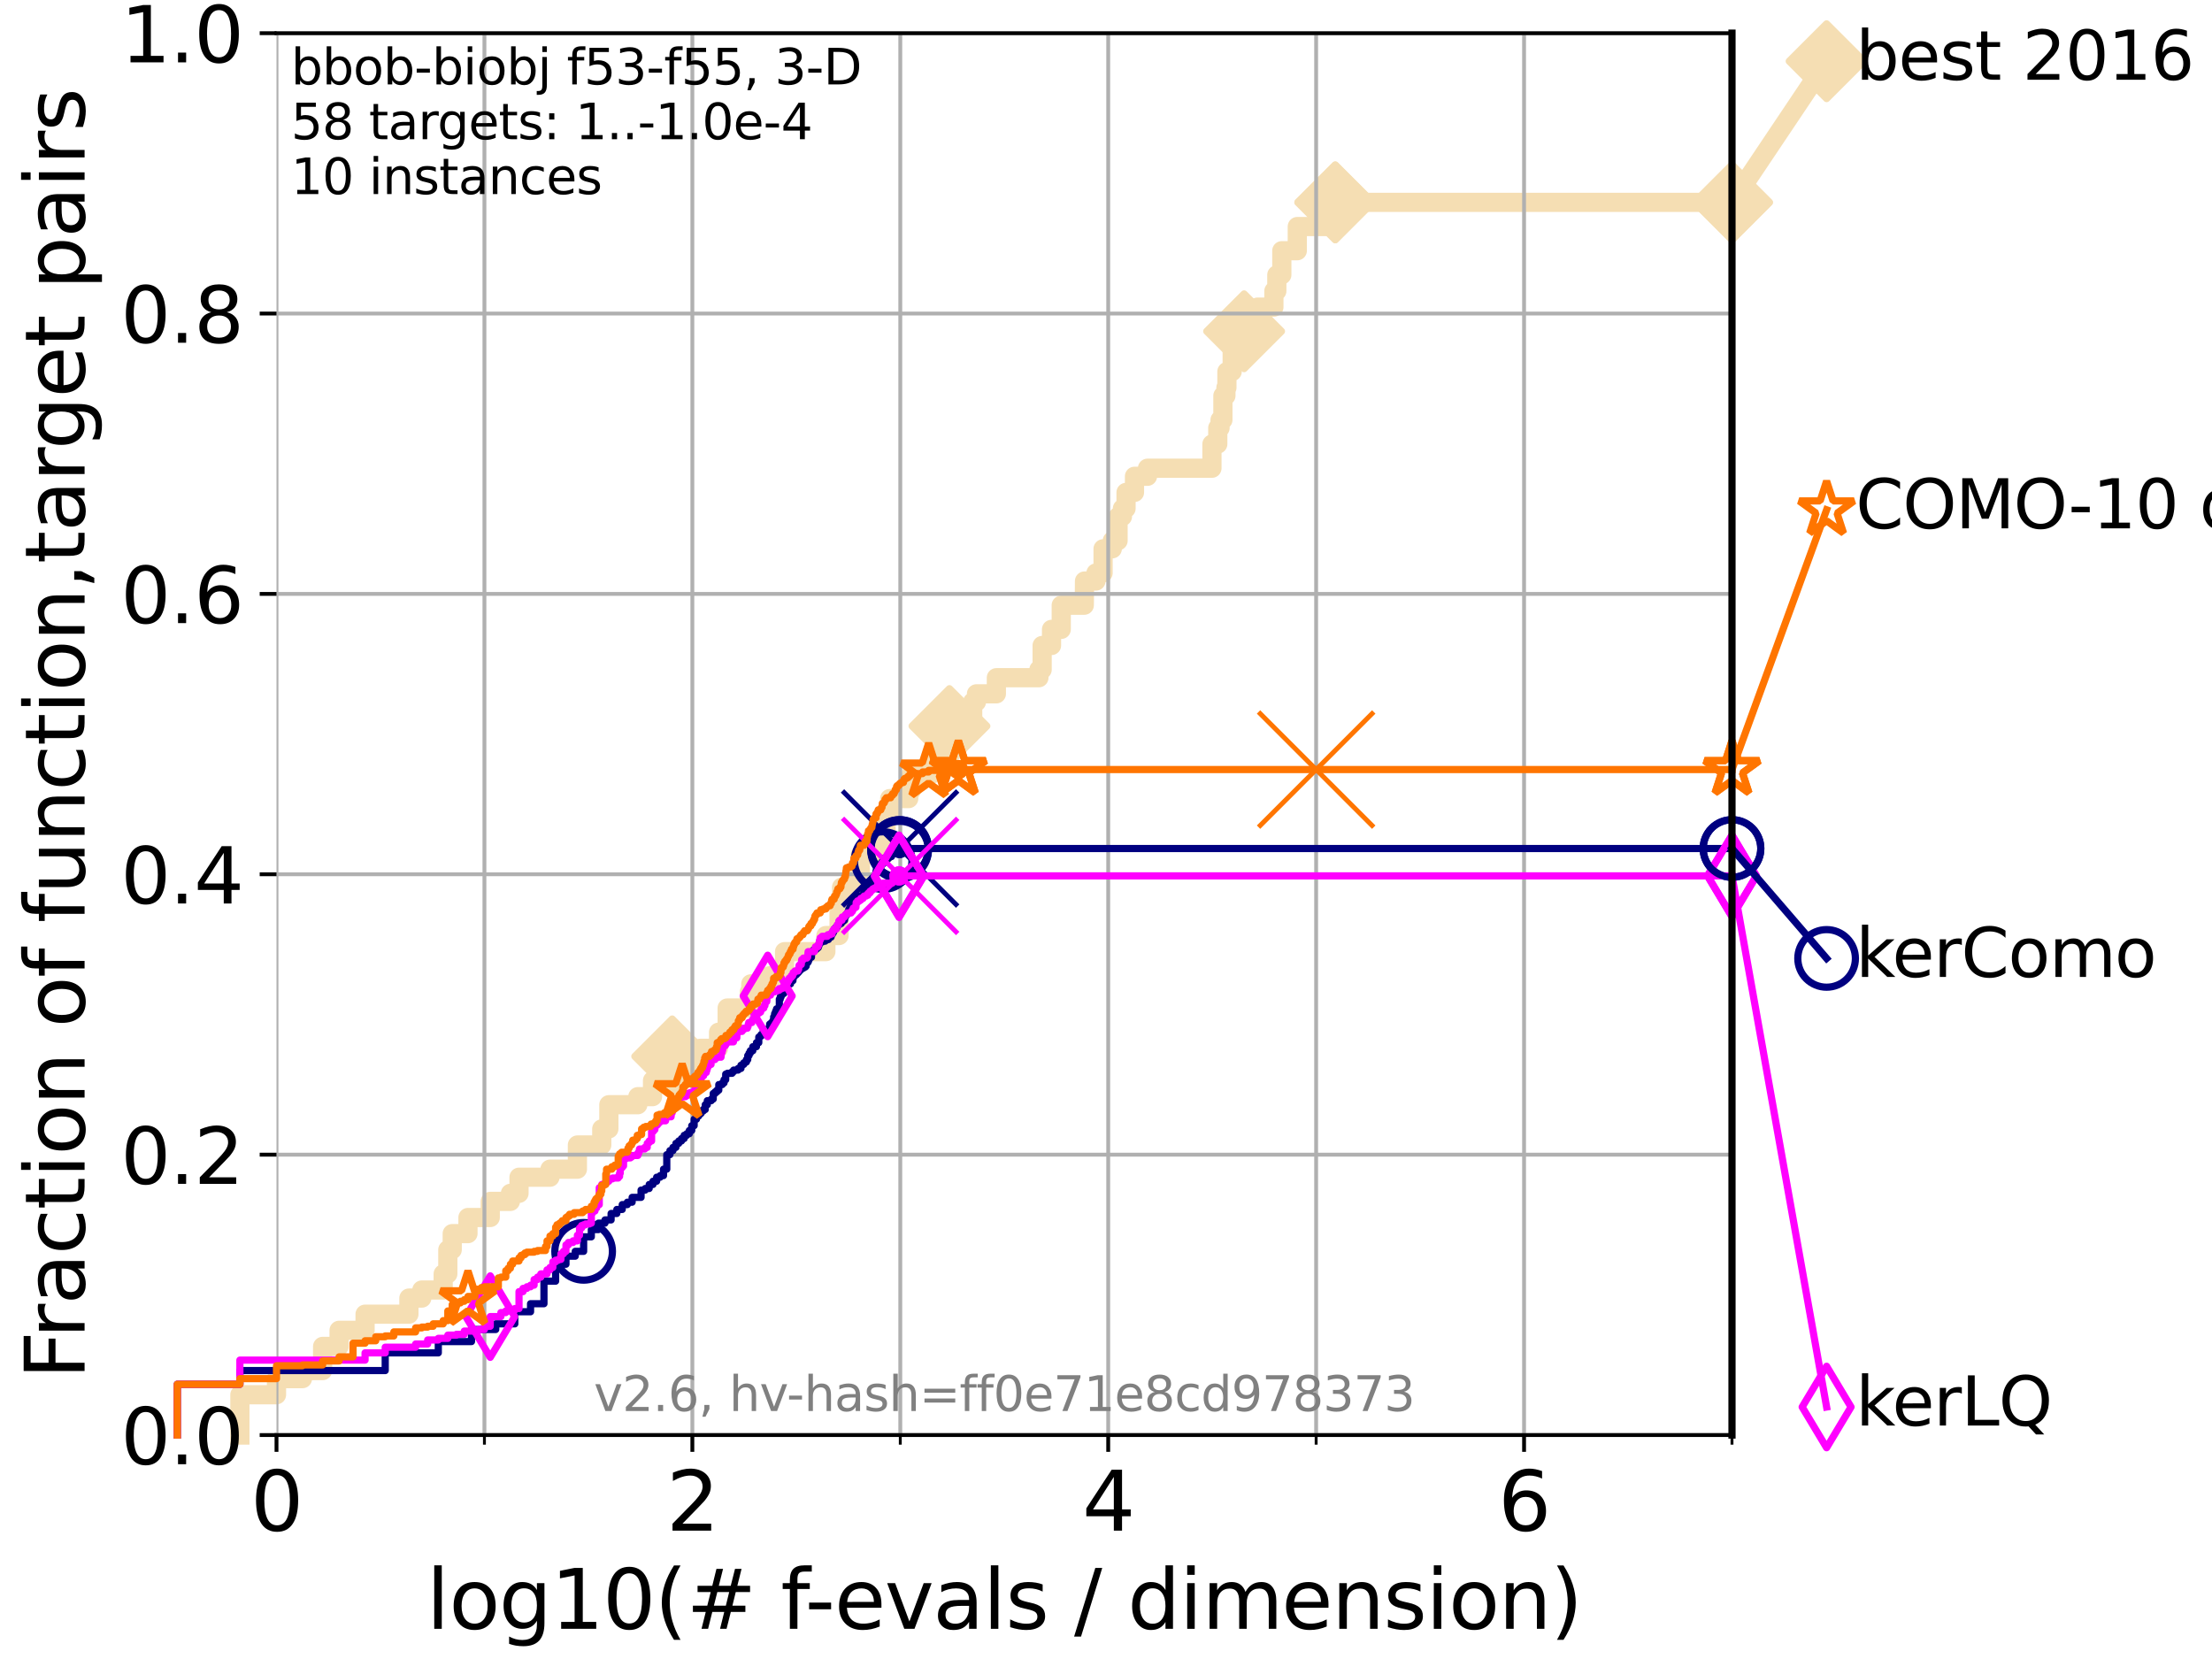 <?xml version="1.0" encoding="utf-8" standalone="no"?>
<!DOCTYPE svg PUBLIC "-//W3C//DTD SVG 1.1//EN"
  "http://www.w3.org/Graphics/SVG/1.1/DTD/svg11.dtd">
<svg xmlns:xlink="http://www.w3.org/1999/xlink" width="460.8pt" height="345.6pt" viewBox="0 0 460.8 345.6" xmlns="http://www.w3.org/2000/svg" version="1.1">
 <defs>
  <style type="text/css">*{stroke-linejoin: round; stroke-linecap: butt}</style>
 </defs>
 <g id="figure_1">
  <g id="patch_1">
   <path d="M 0 345.6 
L 460.8 345.6 
L 460.8 0 
L 0 0 
z
" style="fill: #ffffff"/>
  </g>
  <g id="axes_1">
   <g id="patch_2">
    <path d="M 57.6 298.944 
L 360.806 298.944 
L 360.806 6.912 
L 57.6 6.912 
z
" style="fill: #ffffff"/>
   </g>
   <g id="line2d_1">
    <path d="M 49.973 298.944 
L 49.973 290.552 
L 57.6 290.552 
L 57.6 287.196 
L 63.012 287.196 
L 63.012 285.517 
L 67.209 285.517 
L 67.209 280.482 
L 70.639 280.482 
L 70.639 277.126 
L 76.051 277.126 
L 76.051 273.769 
L 85.184 273.769 
L 85.184 270.412 
L 87.876 270.412 
L 87.876 268.734 
L 92.323 268.734 
L 92.323 265.377 
L 93.288 265.377 
L 93.288 260.342 
L 94.206 260.342 
L 94.206 256.985 
L 97.485 256.985 
L 97.485 253.629 
L 102.129 253.629 
L 102.129 250.272 
L 106.327 250.272 
L 106.327 248.594 
L 108.12 248.594 
L 108.12 245.237 
L 114.571 245.237 
L 114.571 243.559 
L 120.284 243.559 
L 120.284 238.524 
L 125.357 238.524 
L 125.357 235.167 
L 126.836 235.167 
L 126.836 230.132 
L 132.87 230.132 
L 132.87 228.454 
L 135.933 228.454 
L 135.933 225.097 
L 140.033 225.097 
L 140.033 220.062 
L 145.852 220.062 
L 145.852 218.383 
L 149.689 218.383 
L 149.689 215.027 
L 151.478 215.027 
L 151.478 209.992 
L 156.106 209.992 
L 156.106 206.635 
L 156.403 206.635 
L 156.403 204.957 
L 160.277 204.957 
L 160.277 203.278 
L 163.146 203.278 
L 163.146 201.6 
L 163.442 201.6 
L 163.442 198.243 
L 172.045 198.243 
L 172.045 194.887 
L 174.793 194.887 
L 174.793 189.852 
L 175.316 189.852 
L 175.316 184.817 
L 178.523 184.817 
L 178.523 181.46 
L 179.219 181.46 
L 179.219 178.103 
L 184.176 178.103 
L 184.176 173.068 
L 184.584 173.068 
L 184.584 169.711 
L 185.339 169.711 
L 185.339 166.355 
L 189.304 166.355 
L 189.304 164.676 
L 189.839 164.676 
L 189.839 161.32 
L 194.022 161.32 
L 194.022 157.963 
L 195.664 157.963 
L 195.664 156.285 
L 197.788 156.285 
L 197.788 151.25 
L 202.627 151.25 
L 202.627 146.215 
L 203.415 146.215 
L 203.415 144.536 
L 207.561 144.536 
L 207.561 141.18 
L 216.424 141.18 
L 216.424 139.501 
L 217.097 139.501 
L 217.097 134.466 
L 219.05 134.466 
L 219.05 131.11 
L 221.075 131.11 
L 221.075 126.074 
L 225.878 126.074 
L 225.924 121.039 
L 228.31 121.039 
L 228.31 119.361 
L 229.79 119.361 
L 229.79 114.326 
L 231.71 114.326 
L 231.71 112.648 
L 232.913 112.648 
L 232.913 107.613 
L 233.821 107.613 
L 233.821 105.934 
L 234.575 105.934 
L 234.575 102.578 
L 236.335 102.578 
L 236.335 99.221 
L 239.044 99.221 
L 239.044 97.543 
L 252.469 97.543 
L 252.469 92.508 
L 253.685 92.508 
L 253.685 89.151 
L 254.16 89.151 
L 254.16 87.473 
L 254.751 87.473 
L 254.751 82.438 
L 255.382 82.438 
L 255.382 80.759 
L 255.587 80.759 
L 255.587 77.402 
L 256.687 77.402 
L 256.687 72.367 
L 259.169 72.367 
L 259.169 69.011 
L 260.513 69.011 
L 260.513 65.654 
L 261.988 65.654 
L 261.988 63.976 
L 265.376 63.976 
L 265.376 60.619 
L 265.986 60.619 
L 265.986 57.262 
L 267.025 57.262 
L 267.025 52.227 
L 270.249 52.227 
L 270.249 47.192 
L 278.161 47.192 
L 278.161 42.157 
L 360.806 42.157 
L 360.806 42.157 
" style="fill: none; stroke: #f5deb3; stroke-width: 4; stroke-linecap: square"/>
   </g>
   <g id="line2d_2">
    <defs>
     <path id="m57ca46ac83" d="M -0 7.778 
L 7.778 0 
L 0 -7.778 
L -7.778 -0 
z
" style="stroke: #f5deb3; stroke-width: 1.5; stroke-linejoin: miter"/>
    </defs>
    <g>
     <use xlink:href="#m57ca46ac83" x="140.033" y="220.062" style="fill: #f5deb3; stroke: #f5deb3; stroke-width: 1.5; stroke-linejoin: miter"/>
     <use xlink:href="#m57ca46ac83" x="197.788" y="151.25" style="fill: #f5deb3; stroke: #f5deb3; stroke-width: 1.5; stroke-linejoin: miter"/>
     <use xlink:href="#m57ca46ac83" x="259.169" y="69.011" style="fill: #f5deb3; stroke: #f5deb3; stroke-width: 1.5; stroke-linejoin: miter"/>
     <use xlink:href="#m57ca46ac83" x="278.161" y="42.157" style="fill: #f5deb3; stroke: #f5deb3; stroke-width: 1.5; stroke-linejoin: miter"/>
     <use xlink:href="#m57ca46ac83" x="278.161" y="42.157" style="fill: #f5deb3; stroke: #f5deb3; stroke-width: 1.5; stroke-linejoin: miter"/>
     <use xlink:href="#m57ca46ac83" x="360.806" y="42.157" style="fill: #f5deb3; stroke: #f5deb3; stroke-width: 1.5; stroke-linejoin: miter"/>
    </g>
   </g>
   <g id="line2d_3">
    <path style="fill: none; stroke: #f5deb3; stroke-width: 4; stroke-linecap: square"/>
    <g/>
   </g>
   <g id="line2d_4">
    <path d="M 360.806 42.157 
L 380.515 12.753 
" style="fill: none; stroke: #f5deb3; stroke-width: 4; stroke-linecap: square"/>
    <g>
     <use xlink:href="#m57ca46ac83" x="360.806" y="42.157" style="fill: #f5deb3; stroke: #f5deb3; stroke-width: 1.5; stroke-linejoin: miter"/>
     <use xlink:href="#m57ca46ac83" x="380.515" y="12.753" style="fill: #f5deb3; stroke: #f5deb3; stroke-width: 1.5; stroke-linejoin: miter"/>
    </g>
   </g>
   <g id="matplotlib.axis_1">
    <g id="xtick_1">
     <g id="line2d_5">
      <path d="M 57.6 298.944 
L 57.6 6.912 
" clip-path="url(#p756b524a9f)" style="fill: none; stroke: #b0b0b0; stroke-width: 0.8; stroke-linecap: square"/>
     </g>
     <g id="line2d_6">
      <defs>
       <path id="m1e5ee46275" d="M 0 0 
L 0 3.5 
" style="stroke: #000000; stroke-width: 0.8"/>
      </defs>
      <g>
       <use xlink:href="#m1e5ee46275" x="57.6" y="298.944" style="stroke: #000000; stroke-width: 0.8"/>
      </g>
     </g>
     <g id="text_1">
      <!-- 0 -->
      <g transform="translate(52.192 318.861) scale(0.17 -0.17)">
       <defs>
        <path id="DejaVuSans-30" d="M 2034 4250 
Q 1547 4250 1301 3770 
Q 1056 3291 1056 2328 
Q 1056 1369 1301 889 
Q 1547 409 2034 409 
Q 2525 409 2770 889 
Q 3016 1369 3016 2328 
Q 3016 3291 2770 3770 
Q 2525 4250 2034 4250 
z
M 2034 4750 
Q 2819 4750 3233 4129 
Q 3647 3509 3647 2328 
Q 3647 1150 3233 529 
Q 2819 -91 2034 -91 
Q 1250 -91 836 529 
Q 422 1150 422 2328 
Q 422 3509 836 4129 
Q 1250 4750 2034 4750 
z
" transform="scale(0.016)"/>
       </defs>
       <use xlink:href="#DejaVuSans-30"/>
      </g>
     </g>
    </g>
    <g id="xtick_2">
     <g id="line2d_7">
      <path d="M 144.23 298.944 
L 144.23 6.912 
" clip-path="url(#p756b524a9f)" style="fill: none; stroke: #b0b0b0; stroke-width: 0.8; stroke-linecap: square"/>
     </g>
     <g id="line2d_8">
      <g>
       <use xlink:href="#m1e5ee46275" x="144.23" y="298.944" style="stroke: #000000; stroke-width: 0.8"/>
      </g>
     </g>
     <g id="text_2">
      <!-- 2 -->
      <g transform="translate(138.822 318.861) scale(0.17 -0.17)">
       <defs>
        <path id="DejaVuSans-32" d="M 1228 531 
L 3431 531 
L 3431 0 
L 469 0 
L 469 531 
Q 828 903 1448 1529 
Q 2069 2156 2228 2338 
Q 2531 2678 2651 2914 
Q 2772 3150 2772 3378 
Q 2772 3750 2511 3984 
Q 2250 4219 1831 4219 
Q 1534 4219 1204 4116 
Q 875 4013 500 3803 
L 500 4441 
Q 881 4594 1212 4672 
Q 1544 4750 1819 4750 
Q 2544 4750 2975 4387 
Q 3406 4025 3406 3419 
Q 3406 3131 3298 2873 
Q 3191 2616 2906 2266 
Q 2828 2175 2409 1742 
Q 1991 1309 1228 531 
z
" transform="scale(0.016)"/>
       </defs>
       <use xlink:href="#DejaVuSans-32"/>
      </g>
     </g>
    </g>
    <g id="xtick_3">
     <g id="line2d_9">
      <path d="M 230.861 298.944 
L 230.861 6.912 
" clip-path="url(#p756b524a9f)" style="fill: none; stroke: #b0b0b0; stroke-width: 0.8; stroke-linecap: square"/>
     </g>
     <g id="line2d_10">
      <g>
       <use xlink:href="#m1e5ee46275" x="230.861" y="298.944" style="stroke: #000000; stroke-width: 0.8"/>
      </g>
     </g>
     <g id="text_3">
      <!-- 4 -->
      <g transform="translate(225.453 318.861) scale(0.17 -0.17)">
       <defs>
        <path id="DejaVuSans-34" d="M 2419 4116 
L 825 1625 
L 2419 1625 
L 2419 4116 
z
M 2253 4666 
L 3047 4666 
L 3047 1625 
L 3713 1625 
L 3713 1100 
L 3047 1100 
L 3047 0 
L 2419 0 
L 2419 1100 
L 313 1100 
L 313 1709 
L 2253 4666 
z
" transform="scale(0.016)"/>
       </defs>
       <use xlink:href="#DejaVuSans-34"/>
      </g>
     </g>
    </g>
    <g id="xtick_4">
     <g id="line2d_11">
      <path d="M 317.491 298.944 
L 317.491 6.912 
" clip-path="url(#p756b524a9f)" style="fill: none; stroke: #b0b0b0; stroke-width: 0.8; stroke-linecap: square"/>
     </g>
     <g id="line2d_12">
      <g>
       <use xlink:href="#m1e5ee46275" x="317.491" y="298.944" style="stroke: #000000; stroke-width: 0.8"/>
      </g>
     </g>
     <g id="text_4">
      <!-- 6 -->
      <g transform="translate(312.083 318.861) scale(0.17 -0.17)">
       <defs>
        <path id="DejaVuSans-36" d="M 2113 2584 
Q 1688 2584 1439 2293 
Q 1191 2003 1191 1497 
Q 1191 994 1439 701 
Q 1688 409 2113 409 
Q 2538 409 2786 701 
Q 3034 994 3034 1497 
Q 3034 2003 2786 2293 
Q 2538 2584 2113 2584 
z
M 3366 4563 
L 3366 3988 
Q 3128 4100 2886 4159 
Q 2644 4219 2406 4219 
Q 1781 4219 1451 3797 
Q 1122 3375 1075 2522 
Q 1259 2794 1537 2939 
Q 1816 3084 2150 3084 
Q 2853 3084 3261 2657 
Q 3669 2231 3669 1497 
Q 3669 778 3244 343 
Q 2819 -91 2113 -91 
Q 1303 -91 875 529 
Q 447 1150 447 2328 
Q 447 3434 972 4092 
Q 1497 4750 2381 4750 
Q 2619 4750 2861 4703 
Q 3103 4656 3366 4563 
z
" transform="scale(0.016)"/>
       </defs>
       <use xlink:href="#DejaVuSans-36"/>
      </g>
     </g>
    </g>
    <g id="xtick_5">
     <g id="line2d_13">
      <path d="M 100.915 298.944 
L 100.915 6.912 
" clip-path="url(#p756b524a9f)" style="fill: none; stroke: #b0b0b0; stroke-width: 0.8; stroke-linecap: square"/>
     </g>
     <g id="line2d_14">
      <defs>
       <path id="mc97d50c4aa" d="M 0 0 
L 0 2 
" style="stroke: #000000; stroke-width: 0.6"/>
      </defs>
      <g>
       <use xlink:href="#mc97d50c4aa" x="100.915" y="298.944" style="stroke: #000000; stroke-width: 0.6"/>
      </g>
     </g>
    </g>
    <g id="xtick_6">
     <g id="line2d_15">
      <path d="M 187.546 298.944 
L 187.546 6.912 
" clip-path="url(#p756b524a9f)" style="fill: none; stroke: #b0b0b0; stroke-width: 0.8; stroke-linecap: square"/>
     </g>
     <g id="line2d_16">
      <g>
       <use xlink:href="#mc97d50c4aa" x="187.546" y="298.944" style="stroke: #000000; stroke-width: 0.6"/>
      </g>
     </g>
    </g>
    <g id="xtick_7">
     <g id="line2d_17">
      <path d="M 274.176 298.944 
L 274.176 6.912 
" clip-path="url(#p756b524a9f)" style="fill: none; stroke: #b0b0b0; stroke-width: 0.8; stroke-linecap: square"/>
     </g>
     <g id="line2d_18">
      <g>
       <use xlink:href="#mc97d50c4aa" x="274.176" y="298.944" style="stroke: #000000; stroke-width: 0.6"/>
      </g>
     </g>
    </g>
    <g id="xtick_8">
     <g id="line2d_19">
      <path d="M 360.806 298.944 
L 360.806 6.912 
" clip-path="url(#p756b524a9f)" style="fill: none; stroke: #b0b0b0; stroke-width: 0.8; stroke-linecap: square"/>
     </g>
     <g id="line2d_20">
      <g>
       <use xlink:href="#mc97d50c4aa" x="360.806" y="298.944" style="stroke: #000000; stroke-width: 0.6"/>
      </g>
     </g>
    </g>
    <g id="text_5">
     <!-- log10(# f-evals / dimension) -->
     <g transform="translate(88.823 339.314) scale(0.17 -0.17)">
      <defs>
       <path id="DejaVuSans-6c" d="M 603 4863 
L 1178 4863 
L 1178 0 
L 603 0 
L 603 4863 
z
" transform="scale(0.016)"/>
       <path id="DejaVuSans-6f" d="M 1959 3097 
Q 1497 3097 1228 2736 
Q 959 2375 959 1747 
Q 959 1119 1226 758 
Q 1494 397 1959 397 
Q 2419 397 2687 759 
Q 2956 1122 2956 1747 
Q 2956 2369 2687 2733 
Q 2419 3097 1959 3097 
z
M 1959 3584 
Q 2709 3584 3137 3096 
Q 3566 2609 3566 1747 
Q 3566 888 3137 398 
Q 2709 -91 1959 -91 
Q 1206 -91 779 398 
Q 353 888 353 1747 
Q 353 2609 779 3096 
Q 1206 3584 1959 3584 
z
" transform="scale(0.016)"/>
       <path id="DejaVuSans-67" d="M 2906 1791 
Q 2906 2416 2648 2759 
Q 2391 3103 1925 3103 
Q 1463 3103 1205 2759 
Q 947 2416 947 1791 
Q 947 1169 1205 825 
Q 1463 481 1925 481 
Q 2391 481 2648 825 
Q 2906 1169 2906 1791 
z
M 3481 434 
Q 3481 -459 3084 -895 
Q 2688 -1331 1869 -1331 
Q 1566 -1331 1297 -1286 
Q 1028 -1241 775 -1147 
L 775 -588 
Q 1028 -725 1275 -790 
Q 1522 -856 1778 -856 
Q 2344 -856 2625 -561 
Q 2906 -266 2906 331 
L 2906 616 
Q 2728 306 2450 153 
Q 2172 0 1784 0 
Q 1141 0 747 490 
Q 353 981 353 1791 
Q 353 2603 747 3093 
Q 1141 3584 1784 3584 
Q 2172 3584 2450 3431 
Q 2728 3278 2906 2969 
L 2906 3500 
L 3481 3500 
L 3481 434 
z
" transform="scale(0.016)"/>
       <path id="DejaVuSans-31" d="M 794 531 
L 1825 531 
L 1825 4091 
L 703 3866 
L 703 4441 
L 1819 4666 
L 2450 4666 
L 2450 531 
L 3481 531 
L 3481 0 
L 794 0 
L 794 531 
z
" transform="scale(0.016)"/>
       <path id="DejaVuSans-28" d="M 1984 4856 
Q 1566 4138 1362 3434 
Q 1159 2731 1159 2009 
Q 1159 1288 1364 580 
Q 1569 -128 1984 -844 
L 1484 -844 
Q 1016 -109 783 600 
Q 550 1309 550 2009 
Q 550 2706 781 3412 
Q 1013 4119 1484 4856 
L 1984 4856 
z
" transform="scale(0.016)"/>
       <path id="DejaVuSans-23" d="M 3272 2816 
L 2363 2816 
L 2100 1772 
L 3016 1772 
L 3272 2816 
z
M 2803 4594 
L 2478 3297 
L 3391 3297 
L 3719 4594 
L 4219 4594 
L 3897 3297 
L 4872 3297 
L 4872 2816 
L 3775 2816 
L 3519 1772 
L 4513 1772 
L 4513 1294 
L 3397 1294 
L 3072 0 
L 2572 0 
L 2894 1294 
L 1978 1294 
L 1656 0 
L 1153 0 
L 1478 1294 
L 494 1294 
L 494 1772 
L 1594 1772 
L 1856 2816 
L 850 2816 
L 850 3297 
L 1978 3297 
L 2297 4594 
L 2803 4594 
z
" transform="scale(0.016)"/>
       <path id="DejaVuSans-20" transform="scale(0.016)"/>
       <path id="DejaVuSans-66" d="M 2375 4863 
L 2375 4384 
L 1825 4384 
Q 1516 4384 1395 4259 
Q 1275 4134 1275 3809 
L 1275 3500 
L 2222 3500 
L 2222 3053 
L 1275 3053 
L 1275 0 
L 697 0 
L 697 3053 
L 147 3053 
L 147 3500 
L 697 3500 
L 697 3744 
Q 697 4328 969 4595 
Q 1241 4863 1831 4863 
L 2375 4863 
z
" transform="scale(0.016)"/>
       <path id="DejaVuSans-2d" d="M 313 2009 
L 1997 2009 
L 1997 1497 
L 313 1497 
L 313 2009 
z
" transform="scale(0.016)"/>
       <path id="DejaVuSans-65" d="M 3597 1894 
L 3597 1613 
L 953 1613 
Q 991 1019 1311 708 
Q 1631 397 2203 397 
Q 2534 397 2845 478 
Q 3156 559 3463 722 
L 3463 178 
Q 3153 47 2828 -22 
Q 2503 -91 2169 -91 
Q 1331 -91 842 396 
Q 353 884 353 1716 
Q 353 2575 817 3079 
Q 1281 3584 2069 3584 
Q 2775 3584 3186 3129 
Q 3597 2675 3597 1894 
z
M 3022 2063 
Q 3016 2534 2758 2815 
Q 2500 3097 2075 3097 
Q 1594 3097 1305 2825 
Q 1016 2553 972 2059 
L 3022 2063 
z
" transform="scale(0.016)"/>
       <path id="DejaVuSans-76" d="M 191 3500 
L 800 3500 
L 1894 563 
L 2988 3500 
L 3597 3500 
L 2284 0 
L 1503 0 
L 191 3500 
z
" transform="scale(0.016)"/>
       <path id="DejaVuSans-61" d="M 2194 1759 
Q 1497 1759 1228 1600 
Q 959 1441 959 1056 
Q 959 750 1161 570 
Q 1363 391 1709 391 
Q 2188 391 2477 730 
Q 2766 1069 2766 1631 
L 2766 1759 
L 2194 1759 
z
M 3341 1997 
L 3341 0 
L 2766 0 
L 2766 531 
Q 2569 213 2275 61 
Q 1981 -91 1556 -91 
Q 1019 -91 701 211 
Q 384 513 384 1019 
Q 384 1609 779 1909 
Q 1175 2209 1959 2209 
L 2766 2209 
L 2766 2266 
Q 2766 2663 2505 2880 
Q 2244 3097 1772 3097 
Q 1472 3097 1187 3025 
Q 903 2953 641 2809 
L 641 3341 
Q 956 3463 1253 3523 
Q 1550 3584 1831 3584 
Q 2591 3584 2966 3190 
Q 3341 2797 3341 1997 
z
" transform="scale(0.016)"/>
       <path id="DejaVuSans-73" d="M 2834 3397 
L 2834 2853 
Q 2591 2978 2328 3040 
Q 2066 3103 1784 3103 
Q 1356 3103 1142 2972 
Q 928 2841 928 2578 
Q 928 2378 1081 2264 
Q 1234 2150 1697 2047 
L 1894 2003 
Q 2506 1872 2764 1633 
Q 3022 1394 3022 966 
Q 3022 478 2636 193 
Q 2250 -91 1575 -91 
Q 1294 -91 989 -36 
Q 684 19 347 128 
L 347 722 
Q 666 556 975 473 
Q 1284 391 1588 391 
Q 1994 391 2212 530 
Q 2431 669 2431 922 
Q 2431 1156 2273 1281 
Q 2116 1406 1581 1522 
L 1381 1569 
Q 847 1681 609 1914 
Q 372 2147 372 2553 
Q 372 3047 722 3315 
Q 1072 3584 1716 3584 
Q 2034 3584 2315 3537 
Q 2597 3491 2834 3397 
z
" transform="scale(0.016)"/>
       <path id="DejaVuSans-2f" d="M 1625 4666 
L 2156 4666 
L 531 -594 
L 0 -594 
L 1625 4666 
z
" transform="scale(0.016)"/>
       <path id="DejaVuSans-64" d="M 2906 2969 
L 2906 4863 
L 3481 4863 
L 3481 0 
L 2906 0 
L 2906 525 
Q 2725 213 2448 61 
Q 2172 -91 1784 -91 
Q 1150 -91 751 415 
Q 353 922 353 1747 
Q 353 2572 751 3078 
Q 1150 3584 1784 3584 
Q 2172 3584 2448 3432 
Q 2725 3281 2906 2969 
z
M 947 1747 
Q 947 1113 1208 752 
Q 1469 391 1925 391 
Q 2381 391 2643 752 
Q 2906 1113 2906 1747 
Q 2906 2381 2643 2742 
Q 2381 3103 1925 3103 
Q 1469 3103 1208 2742 
Q 947 2381 947 1747 
z
" transform="scale(0.016)"/>
       <path id="DejaVuSans-69" d="M 603 3500 
L 1178 3500 
L 1178 0 
L 603 0 
L 603 3500 
z
M 603 4863 
L 1178 4863 
L 1178 4134 
L 603 4134 
L 603 4863 
z
" transform="scale(0.016)"/>
       <path id="DejaVuSans-6d" d="M 3328 2828 
Q 3544 3216 3844 3400 
Q 4144 3584 4550 3584 
Q 5097 3584 5394 3201 
Q 5691 2819 5691 2113 
L 5691 0 
L 5113 0 
L 5113 2094 
Q 5113 2597 4934 2840 
Q 4756 3084 4391 3084 
Q 3944 3084 3684 2787 
Q 3425 2491 3425 1978 
L 3425 0 
L 2847 0 
L 2847 2094 
Q 2847 2600 2669 2842 
Q 2491 3084 2119 3084 
Q 1678 3084 1418 2786 
Q 1159 2488 1159 1978 
L 1159 0 
L 581 0 
L 581 3500 
L 1159 3500 
L 1159 2956 
Q 1356 3278 1631 3431 
Q 1906 3584 2284 3584 
Q 2666 3584 2933 3390 
Q 3200 3197 3328 2828 
z
" transform="scale(0.016)"/>
       <path id="DejaVuSans-6e" d="M 3513 2113 
L 3513 0 
L 2938 0 
L 2938 2094 
Q 2938 2591 2744 2837 
Q 2550 3084 2163 3084 
Q 1697 3084 1428 2787 
Q 1159 2491 1159 1978 
L 1159 0 
L 581 0 
L 581 3500 
L 1159 3500 
L 1159 2956 
Q 1366 3272 1645 3428 
Q 1925 3584 2291 3584 
Q 2894 3584 3203 3211 
Q 3513 2838 3513 2113 
z
" transform="scale(0.016)"/>
       <path id="DejaVuSans-29" d="M 513 4856 
L 1013 4856 
Q 1481 4119 1714 3412 
Q 1947 2706 1947 2009 
Q 1947 1309 1714 600 
Q 1481 -109 1013 -844 
L 513 -844 
Q 928 -128 1133 580 
Q 1338 1288 1338 2009 
Q 1338 2731 1133 3434 
Q 928 4138 513 4856 
z
" transform="scale(0.016)"/>
      </defs>
      <use xlink:href="#DejaVuSans-6c"/>
      <use xlink:href="#DejaVuSans-6f" x="27.783"/>
      <use xlink:href="#DejaVuSans-67" x="88.965"/>
      <use xlink:href="#DejaVuSans-31" x="152.441"/>
      <use xlink:href="#DejaVuSans-30" x="216.064"/>
      <use xlink:href="#DejaVuSans-28" x="279.688"/>
      <use xlink:href="#DejaVuSans-23" x="318.701"/>
      <use xlink:href="#DejaVuSans-20" x="402.49"/>
      <use xlink:href="#DejaVuSans-66" x="434.277"/>
      <use xlink:href="#DejaVuSans-2d" x="463.982"/>
      <use xlink:href="#DejaVuSans-65" x="500.066"/>
      <use xlink:href="#DejaVuSans-76" x="561.59"/>
      <use xlink:href="#DejaVuSans-61" x="620.77"/>
      <use xlink:href="#DejaVuSans-6c" x="682.049"/>
      <use xlink:href="#DejaVuSans-73" x="709.832"/>
      <use xlink:href="#DejaVuSans-20" x="761.932"/>
      <use xlink:href="#DejaVuSans-2f" x="793.719"/>
      <use xlink:href="#DejaVuSans-20" x="827.41"/>
      <use xlink:href="#DejaVuSans-64" x="859.197"/>
      <use xlink:href="#DejaVuSans-69" x="922.674"/>
      <use xlink:href="#DejaVuSans-6d" x="950.457"/>
      <use xlink:href="#DejaVuSans-65" x="1047.869"/>
      <use xlink:href="#DejaVuSans-6e" x="1109.393"/>
      <use xlink:href="#DejaVuSans-73" x="1172.771"/>
      <use xlink:href="#DejaVuSans-69" x="1224.871"/>
      <use xlink:href="#DejaVuSans-6f" x="1252.654"/>
      <use xlink:href="#DejaVuSans-6e" x="1313.836"/>
      <use xlink:href="#DejaVuSans-29" x="1377.215"/>
     </g>
    </g>
   </g>
   <g id="matplotlib.axis_2">
    <g id="ytick_1">
     <g id="line2d_21">
      <path d="M 57.6 298.944 
L 360.806 298.944 
" clip-path="url(#p756b524a9f)" style="fill: none; stroke: #b0b0b0; stroke-width: 0.8; stroke-linecap: square"/>
     </g>
     <g id="line2d_22">
      <defs>
       <path id="m19bfe7b004" d="M 0 0 
L -3.5 0 
" style="stroke: #000000; stroke-width: 0.8"/>
      </defs>
      <g>
       <use xlink:href="#m19bfe7b004" x="57.6" y="298.944" style="stroke: #000000; stroke-width: 0.8"/>
      </g>
     </g>
     <g id="text_6">
      <!-- 0.0 -->
      <g transform="translate(25.155 305.023) scale(0.16 -0.16)">
       <defs>
        <path id="DejaVuSans-2e" d="M 684 794 
L 1344 794 
L 1344 0 
L 684 0 
L 684 794 
z
" transform="scale(0.016)"/>
       </defs>
       <use xlink:href="#DejaVuSans-30"/>
       <use xlink:href="#DejaVuSans-2e" x="63.623"/>
       <use xlink:href="#DejaVuSans-30" x="95.41"/>
      </g>
     </g>
    </g>
    <g id="ytick_2">
     <g id="line2d_23">
      <path d="M 57.6 240.538 
L 360.806 240.538 
" clip-path="url(#p756b524a9f)" style="fill: none; stroke: #b0b0b0; stroke-width: 0.8; stroke-linecap: square"/>
     </g>
     <g id="line2d_24">
      <g>
       <use xlink:href="#m19bfe7b004" x="57.6" y="240.538" style="stroke: #000000; stroke-width: 0.8"/>
      </g>
     </g>
     <g id="text_7">
      <!-- 0.2 -->
      <g transform="translate(25.155 246.616) scale(0.16 -0.16)">
       <use xlink:href="#DejaVuSans-30"/>
       <use xlink:href="#DejaVuSans-2e" x="63.623"/>
       <use xlink:href="#DejaVuSans-32" x="95.41"/>
      </g>
     </g>
    </g>
    <g id="ytick_3">
     <g id="line2d_25">
      <path d="M 57.6 182.131 
L 360.806 182.131 
" clip-path="url(#p756b524a9f)" style="fill: none; stroke: #b0b0b0; stroke-width: 0.8; stroke-linecap: square"/>
     </g>
     <g id="line2d_26">
      <g>
       <use xlink:href="#m19bfe7b004" x="57.6" y="182.131" style="stroke: #000000; stroke-width: 0.8"/>
      </g>
     </g>
     <g id="text_8">
      <!-- 0.4 -->
      <g transform="translate(25.155 188.21) scale(0.16 -0.16)">
       <use xlink:href="#DejaVuSans-30"/>
       <use xlink:href="#DejaVuSans-2e" x="63.623"/>
       <use xlink:href="#DejaVuSans-34" x="95.41"/>
      </g>
     </g>
    </g>
    <g id="ytick_4">
     <g id="line2d_27">
      <path d="M 57.6 123.725 
L 360.806 123.725 
" clip-path="url(#p756b524a9f)" style="fill: none; stroke: #b0b0b0; stroke-width: 0.8; stroke-linecap: square"/>
     </g>
     <g id="line2d_28">
      <g>
       <use xlink:href="#m19bfe7b004" x="57.6" y="123.725" style="stroke: #000000; stroke-width: 0.8"/>
      </g>
     </g>
     <g id="text_9">
      <!-- 0.6 -->
      <g transform="translate(25.155 129.804) scale(0.16 -0.16)">
       <use xlink:href="#DejaVuSans-30"/>
       <use xlink:href="#DejaVuSans-2e" x="63.623"/>
       <use xlink:href="#DejaVuSans-36" x="95.41"/>
      </g>
     </g>
    </g>
    <g id="ytick_5">
     <g id="line2d_29">
      <path d="M 57.6 65.318 
L 360.806 65.318 
" clip-path="url(#p756b524a9f)" style="fill: none; stroke: #b0b0b0; stroke-width: 0.8; stroke-linecap: square"/>
     </g>
     <g id="line2d_30">
      <g>
       <use xlink:href="#m19bfe7b004" x="57.6" y="65.318" style="stroke: #000000; stroke-width: 0.8"/>
      </g>
     </g>
     <g id="text_10">
      <!-- 0.8 -->
      <g transform="translate(25.155 71.397) scale(0.16 -0.16)">
       <defs>
        <path id="DejaVuSans-38" d="M 2034 2216 
Q 1584 2216 1326 1975 
Q 1069 1734 1069 1313 
Q 1069 891 1326 650 
Q 1584 409 2034 409 
Q 2484 409 2743 651 
Q 3003 894 3003 1313 
Q 3003 1734 2745 1975 
Q 2488 2216 2034 2216 
z
M 1403 2484 
Q 997 2584 770 2862 
Q 544 3141 544 3541 
Q 544 4100 942 4425 
Q 1341 4750 2034 4750 
Q 2731 4750 3128 4425 
Q 3525 4100 3525 3541 
Q 3525 3141 3298 2862 
Q 3072 2584 2669 2484 
Q 3125 2378 3379 2068 
Q 3634 1759 3634 1313 
Q 3634 634 3220 271 
Q 2806 -91 2034 -91 
Q 1263 -91 848 271 
Q 434 634 434 1313 
Q 434 1759 690 2068 
Q 947 2378 1403 2484 
z
M 1172 3481 
Q 1172 3119 1398 2916 
Q 1625 2713 2034 2713 
Q 2441 2713 2670 2916 
Q 2900 3119 2900 3481 
Q 2900 3844 2670 4047 
Q 2441 4250 2034 4250 
Q 1625 4250 1398 4047 
Q 1172 3844 1172 3481 
z
" transform="scale(0.016)"/>
       </defs>
       <use xlink:href="#DejaVuSans-30"/>
       <use xlink:href="#DejaVuSans-2e" x="63.623"/>
       <use xlink:href="#DejaVuSans-38" x="95.41"/>
      </g>
     </g>
    </g>
    <g id="ytick_6">
     <g id="line2d_31">
      <path d="M 57.6 6.912 
L 360.806 6.912 
" clip-path="url(#p756b524a9f)" style="fill: none; stroke: #b0b0b0; stroke-width: 0.8; stroke-linecap: square"/>
     </g>
     <g id="line2d_32">
      <g>
       <use xlink:href="#m19bfe7b004" x="57.6" y="6.912" style="stroke: #000000; stroke-width: 0.8"/>
      </g>
     </g>
     <g id="text_11">
      <!-- 1.0 -->
      <g transform="translate(25.155 12.991) scale(0.16 -0.16)">
       <use xlink:href="#DejaVuSans-31"/>
       <use xlink:href="#DejaVuSans-2e" x="63.623"/>
       <use xlink:href="#DejaVuSans-30" x="95.41"/>
      </g>
     </g>
    </g>
    <g id="text_12">
     <!-- Fraction of function,target pairs -->
     <g transform="translate(17.62 287.313) rotate(-90) scale(0.17 -0.17)">
      <defs>
       <path id="DejaVuSans-46" d="M 628 4666 
L 3309 4666 
L 3309 4134 
L 1259 4134 
L 1259 2759 
L 3109 2759 
L 3109 2228 
L 1259 2228 
L 1259 0 
L 628 0 
L 628 4666 
z
" transform="scale(0.016)"/>
       <path id="DejaVuSans-72" d="M 2631 2963 
Q 2534 3019 2420 3045 
Q 2306 3072 2169 3072 
Q 1681 3072 1420 2755 
Q 1159 2438 1159 1844 
L 1159 0 
L 581 0 
L 581 3500 
L 1159 3500 
L 1159 2956 
Q 1341 3275 1631 3429 
Q 1922 3584 2338 3584 
Q 2397 3584 2469 3576 
Q 2541 3569 2628 3553 
L 2631 2963 
z
" transform="scale(0.016)"/>
       <path id="DejaVuSans-63" d="M 3122 3366 
L 3122 2828 
Q 2878 2963 2633 3030 
Q 2388 3097 2138 3097 
Q 1578 3097 1268 2742 
Q 959 2388 959 1747 
Q 959 1106 1268 751 
Q 1578 397 2138 397 
Q 2388 397 2633 464 
Q 2878 531 3122 666 
L 3122 134 
Q 2881 22 2623 -34 
Q 2366 -91 2075 -91 
Q 1284 -91 818 406 
Q 353 903 353 1747 
Q 353 2603 823 3093 
Q 1294 3584 2113 3584 
Q 2378 3584 2631 3529 
Q 2884 3475 3122 3366 
z
" transform="scale(0.016)"/>
       <path id="DejaVuSans-74" d="M 1172 4494 
L 1172 3500 
L 2356 3500 
L 2356 3053 
L 1172 3053 
L 1172 1153 
Q 1172 725 1289 603 
Q 1406 481 1766 481 
L 2356 481 
L 2356 0 
L 1766 0 
Q 1100 0 847 248 
Q 594 497 594 1153 
L 594 3053 
L 172 3053 
L 172 3500 
L 594 3500 
L 594 4494 
L 1172 4494 
z
" transform="scale(0.016)"/>
       <path id="DejaVuSans-75" d="M 544 1381 
L 544 3500 
L 1119 3500 
L 1119 1403 
Q 1119 906 1312 657 
Q 1506 409 1894 409 
Q 2359 409 2629 706 
Q 2900 1003 2900 1516 
L 2900 3500 
L 3475 3500 
L 3475 0 
L 2900 0 
L 2900 538 
Q 2691 219 2414 64 
Q 2138 -91 1772 -91 
Q 1169 -91 856 284 
Q 544 659 544 1381 
z
M 1991 3584 
L 1991 3584 
z
" transform="scale(0.016)"/>
       <path id="DejaVuSans-2c" d="M 750 794 
L 1409 794 
L 1409 256 
L 897 -744 
L 494 -744 
L 750 256 
L 750 794 
z
" transform="scale(0.016)"/>
       <path id="DejaVuSans-70" d="M 1159 525 
L 1159 -1331 
L 581 -1331 
L 581 3500 
L 1159 3500 
L 1159 2969 
Q 1341 3281 1617 3432 
Q 1894 3584 2278 3584 
Q 2916 3584 3314 3078 
Q 3713 2572 3713 1747 
Q 3713 922 3314 415 
Q 2916 -91 2278 -91 
Q 1894 -91 1617 61 
Q 1341 213 1159 525 
z
M 3116 1747 
Q 3116 2381 2855 2742 
Q 2594 3103 2138 3103 
Q 1681 3103 1420 2742 
Q 1159 2381 1159 1747 
Q 1159 1113 1420 752 
Q 1681 391 2138 391 
Q 2594 391 2855 752 
Q 3116 1113 3116 1747 
z
" transform="scale(0.016)"/>
      </defs>
      <use xlink:href="#DejaVuSans-46"/>
      <use xlink:href="#DejaVuSans-72" x="50.27"/>
      <use xlink:href="#DejaVuSans-61" x="91.383"/>
      <use xlink:href="#DejaVuSans-63" x="152.662"/>
      <use xlink:href="#DejaVuSans-74" x="207.643"/>
      <use xlink:href="#DejaVuSans-69" x="246.852"/>
      <use xlink:href="#DejaVuSans-6f" x="274.635"/>
      <use xlink:href="#DejaVuSans-6e" x="335.816"/>
      <use xlink:href="#DejaVuSans-20" x="399.195"/>
      <use xlink:href="#DejaVuSans-6f" x="430.982"/>
      <use xlink:href="#DejaVuSans-66" x="492.164"/>
      <use xlink:href="#DejaVuSans-20" x="527.369"/>
      <use xlink:href="#DejaVuSans-66" x="559.156"/>
      <use xlink:href="#DejaVuSans-75" x="594.361"/>
      <use xlink:href="#DejaVuSans-6e" x="657.74"/>
      <use xlink:href="#DejaVuSans-63" x="721.119"/>
      <use xlink:href="#DejaVuSans-74" x="776.1"/>
      <use xlink:href="#DejaVuSans-69" x="815.309"/>
      <use xlink:href="#DejaVuSans-6f" x="843.092"/>
      <use xlink:href="#DejaVuSans-6e" x="904.273"/>
      <use xlink:href="#DejaVuSans-2c" x="967.652"/>
      <use xlink:href="#DejaVuSans-74" x="999.439"/>
      <use xlink:href="#DejaVuSans-61" x="1038.648"/>
      <use xlink:href="#DejaVuSans-72" x="1099.928"/>
      <use xlink:href="#DejaVuSans-67" x="1139.291"/>
      <use xlink:href="#DejaVuSans-65" x="1202.768"/>
      <use xlink:href="#DejaVuSans-74" x="1264.291"/>
      <use xlink:href="#DejaVuSans-20" x="1303.5"/>
      <use xlink:href="#DejaVuSans-70" x="1335.287"/>
      <use xlink:href="#DejaVuSans-61" x="1398.764"/>
      <use xlink:href="#DejaVuSans-69" x="1460.043"/>
      <use xlink:href="#DejaVuSans-72" x="1487.826"/>
      <use xlink:href="#DejaVuSans-73" x="1528.939"/>
     </g>
    </g>
   </g>
   <g id="line2d_33">
    <defs>
     <path id="mc8fdf4b1eb" d="M 0 1.5 
C 0.398 1.5 0.779 1.342 1.061 1.061 
C 1.342 0.779 1.5 0.398 1.5 0 
C 1.5 -0.398 1.342 -0.779 1.061 -1.061 
C 0.779 -1.342 0.398 -1.5 0 -1.5 
C -0.398 -1.5 -0.779 -1.342 -1.061 -1.061 
C -1.342 -0.779 -1.5 -0.398 -1.5 0 
C -1.5 0.398 -1.342 0.779 -1.061 1.061 
C -0.779 1.342 -0.398 1.5 0 1.5 
z
" style="stroke: #f5deb3"/>
    </defs>
    <g>
     <use xlink:href="#mc8fdf4b1eb" x="278.161" y="42.157" style="fill: #f5deb3; stroke: #f5deb3"/>
     <use xlink:href="#mc8fdf4b1eb" x="278.161" y="42.157" style="fill: #f5deb3; stroke: #f5deb3"/>
    </g>
   </g>
   <g id="line2d_34">
    <defs>
     <path id="m7e706e84e4" d="M 0 1.5 
C 0.398 1.5 0.779 1.342 1.061 1.061 
C 1.342 0.779 1.5 0.398 1.5 0 
C 1.5 -0.398 1.342 -0.779 1.061 -1.061 
C 0.779 -1.342 0.398 -1.5 0 -1.5 
C -0.398 -1.5 -0.779 -1.342 -1.061 -1.061 
C -1.342 -0.779 -1.5 -0.398 -1.5 0 
C -1.5 0.398 -1.342 0.779 -1.061 1.061 
C -0.779 1.342 -0.398 1.5 0 1.5 
z
" style="stroke: #000080"/>
    </defs>
    <g>
     <use xlink:href="#m7e706e84e4" x="187.407" y="176.76" style="fill: #000080; stroke: #000080"/>
     <use xlink:href="#m7e706e84e4" x="187.407" y="176.76" style="fill: #000080; stroke: #000080"/>
    </g>
   </g>
   <g id="line2d_35">
    <path d="M 36.933 298.944 
L 36.933 288.37 
L 49.973 288.37 
L 49.973 285.517 
L 80.249 285.517 
L 80.249 281.825 
L 91.306 281.825 
L 91.306 279.475 
L 98.223 279.475 
L 98.223 276.958 
L 103.27 276.958 
L 103.27 275.783 
L 107.245 275.783 
L 107.245 273.265 
L 110.525 273.265 
L 110.525 271.587 
L 113.317 271.587 
L 113.317 266.888 
L 115.747 266.888 
L 115.747 263.363 
L 117.9 263.363 
L 117.9 261.685 
L 119.831 261.685 
L 119.831 260.678 
L 121.582 260.678 
L 121.582 257.657 
L 123.184 257.657 
L 123.184 256.146 
L 124.66 256.146 
L 124.66 254.804 
L 126.029 254.804 
L 126.029 254.132 
L 127.304 254.132 
L 127.304 252.79 
L 128.499 252.79 
L 128.499 251.95 
L 129.623 251.95 
L 129.623 250.943 
L 130.683 250.943 
L 130.683 250.44 
L 131.686 250.44 
L 131.686 249.433 
L 133.546 249.433 
L 133.546 247.922 
L 134.411 247.922 
L 134.411 247.587 
L 135.238 247.587 
L 135.238 246.747 
L 136.03 246.747 
L 136.03 246.076 
L 136.79 246.076 
L 136.79 245.237 
L 137.521 245.237 
L 137.521 244.901 
L 138.224 244.901 
L 138.224 243.559 
L 138.902 243.559 
L 138.902 240.538 
L 139.556 240.538 
L 139.556 239.698 
L 140.189 239.698 
L 140.189 239.027 
L 140.801 239.027 
L 140.801 238.188 
L 141.393 238.188 
L 141.393 237.684 
L 141.968 237.684 
L 141.968 237.181 
L 142.525 237.181 
L 142.525 236.51 
L 143.066 236.51 
L 143.066 236.174 
L 143.593 236.174 
L 143.593 235.503 
L 144.105 235.503 
L 144.105 234.496 
L 144.603 234.496 
L 144.603 233.153 
L 145.088 233.153 
L 145.088 232.482 
L 145.562 232.482 
L 145.562 231.978 
L 146.023 231.978 
L 146.023 231.475 
L 146.474 231.475 
L 146.474 231.139 
L 146.914 231.139 
L 146.914 230.132 
L 147.344 230.132 
L 147.344 229.293 
L 148.176 229.293 
L 148.176 228.957 
L 148.578 228.957 
L 148.578 227.782 
L 148.972 227.782 
L 148.972 227.447 
L 149.358 227.447 
L 149.358 227.111 
L 149.736 227.111 
L 149.736 225.936 
L 150.47 225.936 
L 150.47 225.6 
L 150.827 225.6 
L 150.827 224.929 
L 151.177 224.929 
L 151.177 223.754 
L 151.52 223.754 
L 151.52 223.586 
L 152.515 223.586 
L 152.515 223.251 
L 152.835 223.251 
L 152.835 222.915 
L 153.764 222.915 
L 153.764 222.579 
L 154.359 222.579 
L 154.359 221.908 
L 154.65 221.908 
L 154.65 221.74 
L 154.936 221.74 
L 154.936 221.404 
L 155.218 221.404 
L 155.218 221.237 
L 155.495 221.237 
L 155.495 220.733 
L 155.769 220.733 
L 155.769 219.894 
L 156.039 219.894 
L 156.039 219.39 
L 156.305 219.39 
L 156.305 218.887 
L 156.825 218.887 
L 156.825 218.048 
L 157.581 218.048 
L 157.581 217.209 
L 158.068 217.209 
L 158.068 216.034 
L 158.306 216.034 
L 158.306 215.866 
L 158.542 215.866 
L 158.542 215.53 
L 159.005 215.53 
L 159.005 214.691 
L 159.457 214.691 
L 159.457 214.523 
L 159.899 214.523 
L 159.899 214.355 
L 160.116 214.355 
L 160.116 214.188 
L 160.33 214.188 
L 160.33 213.348 
L 160.542 213.348 
L 160.542 213.181 
L 160.752 213.181 
L 160.752 213.013 
L 160.959 213.013 
L 160.959 212.677 
L 161.164 212.677 
L 161.164 211.838 
L 161.367 211.838 
L 161.367 211.167 
L 161.567 211.167 
L 161.567 210.663 
L 161.766 210.663 
L 161.766 210.16 
L 162.157 210.16 
L 162.157 209.992 
L 162.349 209.992 
L 162.349 208.146 
L 162.54 208.146 
L 162.54 207.642 
L 162.728 207.642 
L 162.728 206.971 
L 163.283 206.971 
L 163.283 206.299 
L 163.464 206.299 
L 163.464 206.132 
L 163.644 206.132 
L 163.644 205.292 
L 163.822 205.292 
L 163.822 205.125 
L 164.173 205.125 
L 164.173 204.957 
L 164.687 204.957 
L 164.687 204.453 
L 164.855 204.453 
L 164.855 204.285 
L 165.187 204.285 
L 165.187 203.614 
L 165.351 203.614 
L 165.351 203.111 
L 165.835 203.111 
L 165.835 202.943 
L 165.993 202.943 
L 165.993 202.775 
L 166.15 202.775 
L 166.15 202.607 
L 166.306 202.607 
L 166.306 202.439 
L 166.461 202.439 
L 166.461 202.104 
L 166.766 202.104 
L 166.766 201.936 
L 166.917 201.936 
L 166.917 201.768 
L 167.215 201.768 
L 167.215 201.6 
L 167.508 201.6 
L 167.508 201.432 
L 167.797 201.432 
L 167.797 201.264 
L 167.94 201.264 
L 167.94 200.593 
L 168.222 200.593 
L 168.222 200.425 
L 168.362 200.425 
L 168.362 200.089 
L 168.5 200.089 
L 168.5 199.754 
L 168.638 199.754 
L 168.638 199.418 
L 169.044 199.418 
L 169.044 198.579 
L 169.178 198.579 
L 169.178 198.243 
L 169.443 198.243 
L 169.443 197.908 
L 169.703 197.908 
L 169.703 197.74 
L 170.088 197.74 
L 170.088 197.404 
L 170.465 197.404 
L 170.465 197.068 
L 170.589 197.068 
L 170.589 196.733 
L 170.712 196.733 
L 170.712 196.229 
L 171.316 196.229 
L 171.316 196.061 
L 171.901 196.061 
L 171.901 195.894 
L 172.13 195.894 
L 172.13 195.726 
L 172.58 195.726 
L 172.691 195.222 
L 173.128 195.222 
L 173.235 194.551 
L 173.449 194.551 
L 173.449 194.215 
L 173.66 194.215 
L 173.765 193.544 
L 174.075 193.544 
L 174.075 193.208 
L 174.381 193.208 
L 174.481 192.705 
L 174.681 192.705 
L 174.681 192.537 
L 174.977 192.537 
L 174.977 192.369 
L 175.268 192.369 
L 175.364 191.866 
L 175.744 191.866 
L 175.744 191.698 
L 175.931 191.698 
L 176.024 190.859 
L 176.208 190.859 
L 176.208 190.523 
L 176.481 190.523 
L 176.481 190.187 
L 176.661 190.187 
L 176.75 189.684 
L 176.839 189.684 
L 176.839 189.348 
L 177.015 189.348 
L 177.103 188.845 
L 177.19 188.845 
L 177.19 188.509 
L 177.363 188.509 
L 177.363 188.173 
L 177.62 188.173 
L 177.705 187.502 
L 177.789 187.502 
L 177.789 187.334 
L 178.206 187.334 
L 178.206 187.166 
L 178.694 187.166 
L 178.774 186.663 
L 179.786 186.663 
L 179.786 186.495 
L 179.937 186.495 
L 179.937 185.656 
L 180.383 185.656 
L 180.456 185.152 
L 180.529 185.152 
L 180.529 184.984 
L 180.746 184.984 
L 180.746 184.817 
L 180.961 184.817 
L 181.032 184.481 
L 181.173 184.481 
L 181.244 183.642 
L 181.728 183.642 
L 181.796 183.138 
L 182.134 183.138 
L 182.134 182.97 
L 182.267 182.97 
L 182.267 182.803 
L 182.4 182.803 
L 182.465 181.628 
L 182.531 181.628 
L 182.531 181.292 
L 182.726 181.292 
L 182.791 180.789 
L 182.856 180.789 
L 182.856 180.621 
L 183.175 180.621 
L 183.175 180.285 
L 183.488 180.285 
L 183.551 179.782 
L 183.736 179.782 
L 183.797 179.446 
L 183.98 179.446 
L 184.04 178.942 
L 184.101 178.942 
L 184.101 178.775 
L 184.635 178.775 
L 184.635 178.607 
L 185.098 178.607 
L 185.098 178.439 
L 185.716 178.439 
L 185.771 177.935 
L 186.099 177.935 
L 186.153 177.6 
L 186.528 177.6 
L 186.528 177.432 
L 187.05 177.432 
L 187.05 177.096 
L 187.407 177.096 
L 187.407 176.76 
L 360.806 176.76 
L 360.806 176.76 
" style="fill: none; stroke: #000080; stroke-width: 1.5; stroke-linecap: square"/>
   </g>
   <g id="line2d_36">
    <defs>
     <path id="mc4ee7950c9" d="M 0 6 
C 1.591 6 3.117 5.368 4.243 4.243 
C 5.368 3.117 6 1.591 6 0 
C 6 -1.591 5.368 -3.117 4.243 -4.243 
C 3.117 -5.368 1.591 -6 0 -6 
C -1.591 -6 -3.117 -5.368 -4.243 -4.243 
C -5.368 -3.117 -6 -1.591 -6 0 
C -6 1.591 -5.368 3.117 -4.243 4.243 
C -3.117 5.368 -1.591 6 0 6 
z
" style="stroke: #000080; stroke-width: 1.5"/>
    </defs>
    <g>
     <use xlink:href="#mc4ee7950c9" x="121.582" y="260.678" style="fill-opacity: 0; stroke: #000080; stroke-width: 1.5"/>
     <use xlink:href="#mc4ee7950c9" x="183.98" y="179.278" style="fill-opacity: 0; stroke: #000080; stroke-width: 1.5"/>
     <use xlink:href="#mc4ee7950c9" x="187.407" y="177.096" style="fill-opacity: 0; stroke: #000080; stroke-width: 1.5"/>
     <use xlink:href="#mc4ee7950c9" x="187.407" y="176.76" style="fill-opacity: 0; stroke: #000080; stroke-width: 1.5"/>
     <use xlink:href="#mc4ee7950c9" x="187.407" y="176.76" style="fill-opacity: 0; stroke: #000080; stroke-width: 1.5"/>
     <use xlink:href="#mc4ee7950c9" x="360.806" y="176.76" style="fill-opacity: 0; stroke: #000080; stroke-width: 1.5"/>
    </g>
   </g>
   <g id="line2d_37">
    <path style="fill: none; stroke: #000080; stroke-width: 1.5; stroke-linecap: square"/>
    <g/>
   </g>
   <g id="line2d_38">
    <path d="M 187.502 176.76 
" clip-path="url(#p756b524a9f)" style="fill: none; stroke: #000080; stroke-width: 1.5; stroke-linecap: square"/>
    <defs>
     <path id="me56ff05f23" d="M -12 12 
L 12 -12 
M -12 -12 
L 12 12 
" style="stroke: #000080"/>
    </defs>
    <g clip-path="url(#p756b524a9f)">
     <use xlink:href="#me56ff05f23" x="187.502" y="176.76" style="fill: #000080; stroke: #000080"/>
    </g>
   </g>
   <g id="line2d_39">
    <defs>
     <path id="mb4b2719599" d="M 0 1.5 
C 0.398 1.5 0.779 1.342 1.061 1.061 
C 1.342 0.779 1.5 0.398 1.5 0 
C 1.5 -0.398 1.342 -0.779 1.061 -1.061 
C 0.779 -1.342 0.398 -1.5 0 -1.5 
C -0.398 -1.5 -0.779 -1.342 -1.061 -1.061 
C -1.342 -0.779 -1.5 -0.398 -1.5 0 
C -1.5 0.398 -1.342 0.779 -1.061 1.061 
C -0.779 1.342 -0.398 1.5 0 1.5 
z
" style="stroke: #ff00ff"/>
    </defs>
    <g>
     <use xlink:href="#mb4b2719599" x="187.293" y="182.467" style="fill: #ff00ff; stroke: #ff00ff"/>
     <use xlink:href="#mb4b2719599" x="187.293" y="182.467" style="fill: #ff00ff; stroke: #ff00ff"/>
    </g>
   </g>
   <g id="line2d_40">
    <path d="M 36.933 298.944 
L 36.933 288.37 
L 49.973 288.37 
L 49.973 283.335 
L 76.051 283.335 
L 76.051 281.825 
L 80.249 281.825 
L 80.249 280.65 
L 86.578 280.65 
L 86.578 279.979 
L 89.09 279.979 
L 89.09 279.14 
L 91.306 279.14 
L 91.306 278.804 
L 93.288 278.804 
L 93.288 278.133 
L 95.081 278.133 
L 95.081 277.965 
L 96.718 277.965 
L 96.718 277.293 
L 99.617 277.293 
L 99.617 276.958 
L 100.915 276.958 
L 100.915 276.286 
L 102.129 276.286 
L 102.129 274.272 
L 104.345 274.272 
L 104.345 273.433 
L 105.362 273.433 
L 105.362 273.097 
L 106.327 273.097 
L 106.327 272.93 
L 107.245 272.93 
L 107.245 272.594 
L 108.12 272.594 
L 108.12 269.069 
L 108.956 269.069 
L 108.956 268.398 
L 109.757 268.398 
L 109.757 268.062 
L 110.525 268.062 
L 110.525 267.727 
L 111.262 267.727 
L 111.262 266.552 
L 111.972 266.552 
L 111.972 266.048 
L 112.657 266.048 
L 112.657 265.377 
L 113.954 265.377 
L 113.954 264.538 
L 114.571 264.538 
L 114.571 264.034 
L 115.168 264.034 
L 115.168 262.86 
L 115.747 262.86 
L 115.747 262.524 
L 116.309 262.524 
L 116.309 262.356 
L 116.854 262.356 
L 116.854 261.181 
L 117.384 261.181 
L 117.384 260.678 
L 117.9 260.678 
L 117.9 259.335 
L 118.401 259.335 
L 118.401 258.832 
L 119.366 258.832 
L 119.366 258.496 
L 120.284 258.496 
L 120.284 257.321 
L 120.727 257.321 
L 120.727 255.811 
L 121.159 255.811 
L 121.159 255.307 
L 121.582 255.307 
L 121.582 255.139 
L 121.995 255.139 
L 121.995 254.971 
L 122.796 254.971 
L 122.796 254.804 
L 123.184 254.804 
L 123.184 252.79 
L 123.375 252.79 
L 123.375 252.286 
L 123.936 252.286 
L 123.936 251.615 
L 124.302 251.615 
L 124.302 250.943 
L 124.837 250.943 
L 124.837 247.419 
L 125.357 247.419 
L 125.357 246.747 
L 126.029 246.747 
L 126.029 246.412 
L 126.356 246.412 
L 126.356 246.076 
L 126.836 246.076 
L 126.836 245.573 
L 127.61 245.573 
L 127.61 245.405 
L 128.786 245.405 
L 128.786 245.069 
L 129.069 245.069 
L 129.069 244.398 
L 129.209 244.398 
L 129.209 243.391 
L 129.348 243.391 
L 129.348 243.223 
L 129.623 243.223 
L 129.623 242.887 
L 129.893 242.887 
L 129.893 241.377 
L 130.423 241.377 
L 130.423 241.209 
L 131.316 241.209 
L 131.316 241.041 
L 131.564 241.041 
L 131.564 240.873 
L 131.686 240.873 
L 131.686 240.705 
L 132.87 240.705 
L 132.87 240.202 
L 133.098 240.202 
L 133.098 239.866 
L 133.211 239.866 
L 133.211 239.363 
L 134.305 239.363 
L 134.305 239.027 
L 134.829 239.027 
L 134.829 238.188 
L 135.034 238.188 
L 135.034 238.02 
L 135.238 238.02 
L 135.238 237.684 
L 135.737 237.684 
L 135.737 235.67 
L 136.127 235.67 
L 136.127 235.335 
L 136.414 235.335 
L 136.509 234.663 
L 136.603 234.663 
L 136.603 234.328 
L 136.975 234.328 
L 136.975 233.992 
L 137.25 233.992 
L 137.25 233.824 
L 137.431 233.824 
L 137.431 233.656 
L 137.61 233.656 
L 137.61 233.489 
L 138.651 233.489 
L 138.651 232.985 
L 138.819 232.985 
L 138.819 232.649 
L 139.796 232.649 
L 139.875 231.81 
L 140.033 231.81 
L 140.033 231.139 
L 140.344 231.139 
L 140.421 230.803 
L 140.574 230.803 
L 140.574 230.468 
L 140.725 230.468 
L 140.725 230.3 
L 141.173 230.3 
L 141.173 229.964 
L 141.32 229.964 
L 141.32 229.628 
L 141.466 229.628 
L 141.538 229.293 
L 141.611 229.293 
L 141.683 228.454 
L 142.798 228.454 
L 142.798 228.286 
L 143.066 228.286 
L 143.066 227.782 
L 143.722 227.782 
L 143.722 227.614 
L 144.355 227.614 
L 144.355 227.447 
L 144.603 227.447 
L 144.603 227.279 
L 144.786 227.279 
L 144.847 226.44 
L 145.562 226.44 
L 145.562 225.265 
L 145.678 225.265 
L 145.678 224.761 
L 145.794 224.761 
L 145.794 224.593 
L 146.137 224.593 
L 146.137 224.09 
L 146.585 224.09 
L 146.64 223.586 
L 146.75 223.586 
L 146.75 223.418 
L 147.13 223.418 
L 147.13 222.915 
L 147.291 222.915 
L 147.291 222.411 
L 147.45 222.411 
L 147.45 221.908 
L 147.816 221.908 
L 147.816 221.74 
L 148.125 221.74 
L 148.125 220.901 
L 148.428 220.901 
L 148.428 220.733 
L 148.923 220.733 
L 148.972 220.397 
L 149.31 220.397 
L 149.31 220.23 
L 150.198 220.23 
L 150.289 219.223 
L 150.425 219.223 
L 150.47 218.719 
L 150.56 218.719 
L 150.56 217.88 
L 151.046 217.88 
L 151.046 217.712 
L 151.177 217.712 
L 151.263 217.376 
L 151.392 217.376 
L 151.392 217.041 
L 152.796 217.041 
L 152.796 216.537 
L 152.914 216.537 
L 152.914 216.369 
L 153.111 216.369 
L 153.111 216.202 
L 153.498 216.202 
L 153.536 215.195 
L 153.727 215.195 
L 153.727 214.859 
L 154.578 214.859 
L 154.686 214.523 
L 154.9 214.523 
L 154.9 214.188 
L 155.701 214.188 
L 155.701 213.852 
L 155.837 213.852 
L 155.871 213.348 
L 155.972 213.348 
L 155.972 213.013 
L 156.632 213.013 
L 156.697 212.509 
L 156.825 212.509 
L 156.825 212.341 
L 157.049 212.341 
L 157.081 211.838 
L 157.395 211.838 
L 157.395 211.502 
L 157.703 211.502 
L 157.795 210.999 
L 158.217 210.999 
L 158.217 210.831 
L 158.454 210.831 
L 158.542 210.327 
L 158.601 210.327 
L 158.601 210.16 
L 158.862 210.16 
L 158.862 209.992 
L 159.119 209.992 
L 159.148 209.488 
L 159.345 209.488 
L 159.429 208.817 
L 159.513 208.817 
L 159.513 208.649 
L 159.734 208.649 
L 159.817 207.474 
L 159.926 207.474 
L 159.926 207.306 
L 160.516 207.306 
L 160.621 206.803 
L 160.804 206.803 
L 160.804 206.635 
L 161.316 206.635 
L 161.316 206.467 
L 161.84 206.467 
L 161.84 206.299 
L 162.301 206.299 
L 162.301 205.964 
L 162.845 205.964 
L 162.845 205.796 
L 163.306 205.796 
L 163.328 205.125 
L 163.509 205.125 
L 163.509 204.789 
L 164.064 204.789 
L 164.064 204.453 
L 164.216 204.453 
L 164.216 204.285 
L 164.346 204.285 
L 164.389 203.782 
L 164.644 203.782 
L 164.644 203.614 
L 164.834 203.614 
L 164.834 203.278 
L 165.126 203.278 
L 165.228 202.607 
L 165.514 202.607 
L 165.595 202.271 
L 166.228 202.271 
L 166.228 201.936 
L 166.364 201.936 
L 166.461 201.096 
L 166.652 201.096 
L 166.652 200.929 
L 166.917 200.929 
L 167.01 199.922 
L 167.325 199.922 
L 167.362 199.586 
L 168.081 199.586 
L 168.081 199.418 
L 168.239 199.418 
L 168.344 198.243 
L 169.639 198.243 
L 169.639 197.908 
L 169.768 197.908 
L 169.865 197.236 
L 170.387 197.236 
L 170.387 196.901 
L 170.542 196.901 
L 170.542 196.565 
L 170.666 196.565 
L 170.712 195.894 
L 170.85 195.894 
L 170.85 195.39 
L 171.107 195.39 
L 171.107 195.222 
L 171.256 195.222 
L 171.256 195.054 
L 172.356 195.054 
L 172.441 194.719 
L 172.924 194.719 
L 172.924 194.551 
L 173.329 194.551 
L 173.396 194.047 
L 173.475 194.047 
L 173.475 193.88 
L 173.699 193.88 
L 173.699 193.544 
L 174.228 193.544 
L 174.228 193.04 
L 174.381 193.04 
L 174.381 192.705 
L 174.631 192.705 
L 174.631 192.369 
L 174.743 192.369 
L 174.743 191.866 
L 174.879 191.866 
L 174.879 191.698 
L 175.4 191.698 
L 175.46 191.026 
L 175.931 191.026 
L 176.012 190.691 
L 176.151 190.691 
L 176.151 190.523 
L 176.39 190.523 
L 176.492 190.187 
L 177.298 190.187 
L 177.374 189.852 
L 177.577 189.852 
L 177.577 189.516 
L 177.737 189.516 
L 177.737 189.18 
L 178.02 189.18 
L 178.02 189.012 
L 178.309 189.012 
L 178.36 188.005 
L 178.644 188.005 
L 178.644 187.67 
L 179.072 187.67 
L 179.072 187.502 
L 179.316 187.502 
L 179.316 187.166 
L 179.786 187.166 
L 179.852 186.831 
L 180.021 186.831 
L 180.021 186.663 
L 180.447 186.663 
L 180.447 186.495 
L 180.782 186.495 
L 180.782 186.159 
L 180.943 186.159 
L 180.943 185.991 
L 181.252 185.991 
L 181.252 185.656 
L 181.496 185.656 
L 181.496 185.488 
L 181.685 185.488 
L 181.685 185.32 
L 181.847 185.32 
L 181.847 185.152 
L 182.192 185.152 
L 182.192 184.984 
L 182.71 184.984 
L 182.767 184.481 
L 183.682 184.481 
L 183.682 184.313 
L 183.912 184.313 
L 183.919 183.977 
L 185.881 183.977 
L 185.963 183.474 
L 186.038 183.474 
L 186.038 183.306 
L 186.448 183.306 
L 186.448 182.97 
L 186.804 182.97 
L 186.804 182.803 
L 187.121 182.803 
L 187.121 182.635 
L 187.293 182.635 
L 187.293 182.467 
L 360.806 182.467 
L 360.806 182.467 
" style="fill: none; stroke: #ff00ff; stroke-width: 1.5; stroke-linecap: square"/>
   </g>
   <g id="line2d_41">
    <defs>
     <path id="md53c797ae8" d="M -0 8.485 
L 5.091 0 
L 0 -8.485 
L -5.091 -0 
z
" style="stroke: #ff00ff; stroke-width: 1.5; stroke-linejoin: miter"/>
    </defs>
    <g>
     <use xlink:href="#md53c797ae8" x="102.129" y="274.272" style="fill-opacity: 0; stroke: #ff00ff; stroke-width: 1.5; stroke-linejoin: miter"/>
     <use xlink:href="#md53c797ae8" x="159.926" y="207.474" style="fill-opacity: 0; stroke: #ff00ff; stroke-width: 1.5; stroke-linejoin: miter"/>
     <use xlink:href="#md53c797ae8" x="187.293" y="182.635" style="fill-opacity: 0; stroke: #ff00ff; stroke-width: 1.5; stroke-linejoin: miter"/>
     <use xlink:href="#md53c797ae8" x="187.293" y="182.467" style="fill-opacity: 0; stroke: #ff00ff; stroke-width: 1.5; stroke-linejoin: miter"/>
     <use xlink:href="#md53c797ae8" x="187.293" y="182.467" style="fill-opacity: 0; stroke: #ff00ff; stroke-width: 1.5; stroke-linejoin: miter"/>
     <use xlink:href="#md53c797ae8" x="360.806" y="182.467" style="fill-opacity: 0; stroke: #ff00ff; stroke-width: 1.5; stroke-linejoin: miter"/>
    </g>
   </g>
   <g id="line2d_42">
    <path style="fill: none; stroke: #ff00ff; stroke-width: 1.5; stroke-linecap: square"/>
    <g/>
   </g>
   <g id="line2d_43">
    <path d="M 187.508 182.467 
" clip-path="url(#p756b524a9f)" style="fill: none; stroke: #ff00ff; stroke-width: 1.5; stroke-linecap: square"/>
    <defs>
     <path id="md2e55fc80e" d="M -12 12 
L 12 -12 
M -12 -12 
L 12 12 
" style="stroke: #ff00ff"/>
    </defs>
    <g clip-path="url(#p756b524a9f)">
     <use xlink:href="#md2e55fc80e" x="187.508" y="182.467" style="fill: #ff00ff; stroke: #ff00ff"/>
    </g>
   </g>
   <g id="line2d_44">
    <defs>
     <path id="m4c1f2fe942" d="M 0 1.5 
C 0.398 1.5 0.779 1.342 1.061 1.061 
C 1.342 0.779 1.5 0.398 1.5 0 
C 1.5 -0.398 1.342 -0.779 1.061 -1.061 
C 0.779 -1.342 0.398 -1.5 0 -1.5 
C -0.398 -1.5 -0.779 -1.342 -1.061 -1.061 
C -1.342 -0.779 -1.5 -0.398 -1.5 0 
C -1.5 0.398 -1.342 0.779 -1.061 1.061 
C -0.779 1.342 -0.398 1.5 0 1.5 
z
" style="stroke: #ff7500"/>
    </defs>
    <g>
     <use xlink:href="#m4c1f2fe942" x="199.65" y="160.313" style="fill: #ff7500; stroke: #ff7500"/>
     <use xlink:href="#m4c1f2fe942" x="199.65" y="160.313" style="fill: #ff7500; stroke: #ff7500"/>
    </g>
   </g>
   <g id="line2d_45">
    <path d="M 36.933 298.944 
L 36.933 288.37 
L 49.973 288.37 
L 49.973 287.196 
L 57.6 287.196 
L 57.6 284.51 
L 63.012 284.51 
L 63.012 284.342 
L 67.209 284.342 
L 67.209 283.503 
L 70.639 283.503 
L 70.639 282.664 
L 73.539 282.664 
L 73.539 279.811 
L 76.051 279.811 
L 76.051 279.307 
L 78.267 279.307 
L 78.267 278.468 
L 80.249 278.468 
L 80.249 278.3 
L 82.042 278.3 
L 82.042 277.461 
L 86.578 277.461 
L 86.578 276.622 
L 87.876 276.622 
L 87.876 276.454 
L 89.09 276.454 
L 89.09 276.286 
L 90.231 276.286 
L 90.231 275.783 
L 92.323 275.783 
L 92.323 275.112 
L 93.288 275.112 
L 93.288 273.097 
L 94.206 273.097 
L 94.206 271.755 
L 95.081 271.755 
L 95.081 271.419 
L 95.917 271.419 
L 95.917 271.083 
L 96.718 271.083 
L 96.718 270.748 
L 97.485 270.748 
L 97.485 270.076 
L 98.933 270.076 
L 98.933 268.566 
L 100.277 268.566 
L 100.277 268.23 
L 100.915 268.23 
L 100.915 268.062 
L 103.815 268.062 
L 103.815 266.216 
L 104.345 266.216 
L 104.345 266.048 
L 105.362 266.048 
L 105.362 264.706 
L 105.851 264.706 
L 105.851 264.202 
L 106.327 264.202 
L 106.327 263.363 
L 106.791 263.363 
L 106.791 262.692 
L 108.12 262.692 
L 108.12 262.02 
L 108.543 262.02 
L 108.543 261.517 
L 108.956 261.517 
L 108.956 261.349 
L 109.361 261.349 
L 109.361 261.013 
L 109.757 261.013 
L 109.757 260.846 
L 111.262 260.846 
L 111.262 260.678 
L 111.972 260.678 
L 111.972 260.51 
L 113.638 260.51 
L 113.638 259.671 
L 113.954 259.671 
L 113.954 258.496 
L 114.571 258.496 
L 114.571 257.489 
L 115.168 257.489 
L 115.168 256.985 
L 115.747 256.985 
L 115.747 255.643 
L 116.03 255.643 
L 116.03 255.139 
L 116.584 255.139 
L 116.584 254.804 
L 116.854 254.804 
L 116.854 254.636 
L 117.121 254.636 
L 117.121 254.3 
L 117.9 254.3 
L 117.9 253.629 
L 118.152 253.629 
L 118.152 253.461 
L 118.401 253.461 
L 118.401 253.293 
L 118.647 253.293 
L 118.647 252.957 
L 119.6 252.957 
L 119.6 252.622 
L 121.372 252.622 
L 121.372 252.286 
L 121.79 252.286 
L 121.79 252.118 
L 121.995 252.118 
L 121.995 251.95 
L 123.184 251.95 
L 123.184 251.279 
L 123.564 251.279 
L 123.564 251.111 
L 123.751 251.111 
L 123.751 250.44 
L 123.936 250.44 
L 123.936 250.104 
L 124.12 250.104 
L 124.12 249.768 
L 124.302 249.768 
L 124.302 249.601 
L 124.482 249.601 
L 124.482 249.433 
L 124.66 249.433 
L 124.66 249.265 
L 124.837 249.265 
L 124.837 248.761 
L 125.185 248.761 
L 125.185 248.09 
L 125.357 248.09 
L 125.357 246.915 
L 125.863 246.915 
L 125.863 246.747 
L 126.193 246.747 
L 126.193 244.566 
L 126.356 244.566 
L 126.356 243.559 
L 127.458 243.559 
L 127.458 243.055 
L 128.06 243.055 
L 128.06 242.719 
L 128.643 242.719 
L 128.643 242.552 
L 128.786 242.552 
L 128.786 240.873 
L 128.928 240.873 
L 128.928 240.705 
L 129.069 240.705 
L 129.069 240.37 
L 129.486 240.37 
L 129.486 240.034 
L 130.683 240.034 
L 130.683 239.866 
L 130.811 239.866 
L 130.811 239.195 
L 131.065 239.195 
L 131.065 238.691 
L 131.316 238.691 
L 131.316 238.524 
L 131.564 238.524 
L 131.564 238.188 
L 131.686 238.188 
L 131.686 238.02 
L 131.808 238.02 
L 131.808 237.517 
L 132.405 237.517 
L 132.405 237.349 
L 132.523 237.349 
L 132.523 237.181 
L 132.755 237.181 
L 132.755 236.51 
L 133.211 236.51 
L 133.211 236.342 
L 133.656 236.342 
L 133.656 235.167 
L 133.983 235.167 
L 134.091 234.831 
L 134.516 234.831 
L 134.516 234.663 
L 135.539 234.663 
L 135.638 234.16 
L 136.127 234.16 
L 136.127 233.992 
L 136.603 233.992 
L 136.603 233.489 
L 136.883 233.489 
L 136.883 232.314 
L 137.341 232.314 
L 137.341 232.146 
L 138.31 232.146 
L 138.396 231.81 
L 138.985 231.81 
L 138.985 231.475 
L 139.637 231.475 
L 139.637 231.307 
L 140.111 231.307 
L 140.189 230.971 
L 140.266 230.971 
L 140.266 230.635 
L 140.497 230.635 
L 140.574 229.461 
L 140.65 229.461 
L 140.65 228.957 
L 140.951 228.957 
L 140.951 228.789 
L 141.393 228.789 
L 141.466 228.118 
L 141.754 228.118 
L 141.754 227.782 
L 142.038 227.782 
L 142.109 227.279 
L 142.248 227.279 
L 142.248 226.44 
L 142.594 226.44 
L 142.662 226.104 
L 142.73 226.104 
L 142.73 225.936 
L 143.133 225.936 
L 143.133 225.265 
L 143.397 225.265 
L 143.462 224.761 
L 144.664 224.761 
L 144.664 224.258 
L 144.908 224.258 
L 144.908 224.09 
L 145.148 224.09 
L 145.148 223.922 
L 145.327 223.922 
L 145.386 223.418 
L 145.62 223.418 
L 145.62 223.251 
L 145.794 223.251 
L 145.794 222.915 
L 145.966 222.915 
L 145.966 222.579 
L 146.08 222.579 
L 146.08 222.411 
L 146.362 222.411 
L 146.362 221.908 
L 146.53 221.908 
L 146.64 221.069 
L 146.805 221.069 
L 146.805 220.397 
L 146.968 220.397 
L 146.968 220.062 
L 147.816 220.062 
L 147.816 219.726 
L 148.125 219.726 
L 148.226 219.055 
L 148.825 219.055 
L 148.825 218.719 
L 149.214 218.719 
L 149.262 218.048 
L 149.406 218.048 
L 149.406 217.209 
L 149.736 217.209 
L 149.736 217.041 
L 149.969 217.041 
L 149.969 216.873 
L 150.152 216.873 
L 150.152 216.537 
L 150.335 216.537 
L 150.335 216.369 
L 150.959 216.369 
L 150.959 216.202 
L 151.22 216.202 
L 151.22 215.698 
L 151.69 215.698 
L 151.69 215.53 
L 151.9 215.53 
L 151.9 215.362 
L 152.024 215.362 
L 152.024 215.027 
L 152.394 215.027 
L 152.475 214.523 
L 152.875 214.523 
L 152.875 214.188 
L 152.993 214.188 
L 152.993 214.02 
L 153.111 214.02 
L 153.189 213.684 
L 153.498 213.684 
L 153.498 213.516 
L 153.689 213.516 
L 153.689 213.348 
L 153.802 213.348 
L 153.802 212.677 
L 153.915 212.677 
L 153.915 212.509 
L 154.101 212.509 
L 154.101 212.006 
L 154.614 212.006 
L 154.686 211.502 
L 154.9 211.502 
L 154.971 211.167 
L 155.148 211.167 
L 155.148 210.999 
L 155.426 210.999 
L 155.426 210.663 
L 155.837 210.663 
L 155.837 210.495 
L 156.039 210.495 
L 156.039 210.16 
L 156.272 210.16 
L 156.305 209.824 
L 156.534 209.824 
L 156.534 209.488 
L 156.89 209.488 
L 156.89 209.153 
L 157.488 209.153 
L 157.488 208.985 
L 157.795 208.985 
L 157.886 208.146 
L 158.247 208.146 
L 158.306 207.81 
L 158.454 207.81 
L 158.454 207.642 
L 158.572 207.642 
L 158.572 207.306 
L 159.624 207.306 
L 159.707 206.803 
L 159.871 206.803 
L 159.926 206.299 
L 160.196 206.299 
L 160.277 205.964 
L 160.568 205.964 
L 160.595 205.46 
L 160.778 205.46 
L 160.83 204.957 
L 160.985 204.957 
L 161.01 204.621 
L 161.138 204.621 
L 161.164 203.782 
L 161.642 203.782 
L 161.642 203.446 
L 162.277 203.446 
L 162.349 203.111 
L 162.516 203.111 
L 162.54 202.607 
L 162.681 202.607 
L 162.728 201.6 
L 163.008 201.6 
L 163.008 201.432 
L 163.169 201.432 
L 163.169 201.096 
L 163.283 201.096 
L 163.306 200.593 
L 163.487 200.593 
L 163.487 200.257 
L 163.644 200.257 
L 163.644 200.089 
L 163.866 200.089 
L 163.866 199.754 
L 164.042 199.754 
L 164.151 199.25 
L 164.259 199.25 
L 164.259 198.915 
L 164.389 198.915 
L 164.389 198.747 
L 164.56 198.747 
L 164.644 198.243 
L 164.792 198.243 
L 164.876 197.74 
L 165.208 197.74 
L 165.208 197.236 
L 165.331 197.236 
L 165.372 196.733 
L 165.534 196.733 
L 165.534 196.397 
L 165.675 196.397 
L 165.675 196.229 
L 165.954 196.229 
L 166.013 195.558 
L 166.325 195.558 
L 166.325 195.39 
L 166.518 195.39 
L 166.518 195.222 
L 166.671 195.222 
L 166.747 194.887 
L 166.86 194.887 
L 166.86 194.719 
L 167.27 194.719 
L 167.38 194.215 
L 167.562 194.215 
L 167.635 193.88 
L 168.204 193.88 
L 168.309 193.544 
L 168.414 193.544 
L 168.483 193.04 
L 168.603 193.04 
L 168.603 192.873 
L 168.927 192.873 
L 168.944 192.369 
L 169.261 192.369 
L 169.261 192.033 
L 169.377 192.033 
L 169.377 191.866 
L 169.524 191.866 
L 169.524 191.53 
L 169.703 191.53 
L 169.752 190.859 
L 169.849 190.859 
L 169.849 190.691 
L 169.993 190.691 
L 169.993 190.523 
L 170.183 190.523 
L 170.183 190.187 
L 170.865 190.187 
L 170.971 189.516 
L 171.479 189.516 
L 171.479 189.348 
L 172.045 189.348 
L 172.073 189.012 
L 172.286 189.012 
L 172.286 188.845 
L 172.455 188.845 
L 172.455 188.677 
L 172.924 188.677 
L 173.033 188.173 
L 173.182 188.173 
L 173.249 187.502 
L 173.316 187.502 
L 173.316 187.334 
L 173.778 187.334 
L 173.843 186.663 
L 174.088 186.663 
L 174.19 186.327 
L 174.254 186.327 
L 174.292 185.824 
L 174.444 185.824 
L 174.506 185.32 
L 174.557 185.32 
L 174.557 185.152 
L 174.965 185.152 
L 174.965 184.817 
L 175.172 184.817 
L 175.28 183.81 
L 175.448 183.81 
L 175.472 183.474 
L 175.614 183.474 
L 175.614 183.306 
L 175.756 183.306 
L 175.756 183.138 
L 175.919 183.138 
L 175.977 182.635 
L 176.116 182.635 
L 176.219 181.46 
L 176.265 181.46 
L 176.322 180.789 
L 176.728 180.789 
L 176.728 180.621 
L 177.255 180.621 
L 177.255 180.453 
L 177.492 180.453 
L 177.577 179.782 
L 177.81 179.782 
L 177.894 178.775 
L 178.298 178.775 
L 178.309 178.271 
L 178.502 178.271 
L 178.502 178.103 
L 178.674 178.103 
L 178.764 177.432 
L 178.874 177.432 
L 178.874 177.096 
L 179.101 177.096 
L 179.18 176.425 
L 179.219 176.425 
L 179.219 176.089 
L 180.012 176.089 
L 180.031 175.753 
L 180.235 175.753 
L 180.235 175.25 
L 180.593 175.25 
L 180.683 174.243 
L 180.737 174.243 
L 180.737 173.739 
L 180.899 173.739 
L 180.908 173.068 
L 181.2 173.068 
L 181.27 172.732 
L 181.349 172.732 
L 181.349 172.565 
L 181.461 172.565 
L 181.461 172.397 
L 181.625 172.397 
L 181.703 171.725 
L 181.737 171.725 
L 181.83 171.222 
L 181.864 171.222 
L 181.864 170.718 
L 182 170.718 
L 182 170.551 
L 182.142 170.551 
L 182.142 170.383 
L 182.49 170.383 
L 182.49 169.544 
L 182.734 169.544 
L 182.734 169.208 
L 182.904 169.208 
L 182.952 168.704 
L 183.496 168.704 
L 183.597 168.201 
L 183.736 168.201 
L 183.805 167.362 
L 184.101 167.362 
L 184.101 167.194 
L 184.236 167.194 
L 184.288 166.858 
L 184.348 166.858 
L 184.363 166.523 
L 184.635 166.523 
L 184.635 166.187 
L 185.536 166.187 
L 185.536 165.851 
L 185.723 165.851 
L 185.723 165.683 
L 185.929 165.683 
L 185.929 165.348 
L 186.261 165.348 
L 186.321 165.012 
L 186.408 165.012 
L 186.488 164.509 
L 186.745 164.509 
L 186.778 163.837 
L 186.888 163.837 
L 186.888 163.669 
L 187.242 163.669 
L 187.325 163.334 
L 187.495 163.334 
L 187.495 163.166 
L 187.758 163.166 
L 187.758 162.998 
L 188.211 162.998 
L 188.32 162.327 
L 188.481 162.327 
L 188.481 162.159 
L 188.859 162.159 
L 188.859 161.991 
L 189.172 161.991 
L 189.218 161.655 
L 189.543 161.655 
L 189.543 161.32 
L 189.85 161.32 
L 189.85 161.152 
L 192.194 161.152 
L 192.194 160.816 
L 193.459 160.816 
L 193.459 160.481 
L 199.65 160.481 
L 199.65 160.313 
L 360.806 160.313 
L 360.806 160.313 
" style="fill: none; stroke: #ff7500; stroke-width: 1.5; stroke-linecap: square"/>
   </g>
   <g id="line2d_46">
    <defs>
     <path id="me48bf47497" d="M 0 -6 
L -1.347 -1.854 
L -5.706 -1.854 
L -2.18 0.708 
L -3.527 4.854 
L -0 2.292 
L 3.527 4.854 
L 2.18 0.708 
L 5.706 -1.854 
L 1.347 -1.854 
z
" style="stroke: #ff7500; stroke-width: 1.5; stroke-linejoin: bevel"/>
    </defs>
    <g>
     <use xlink:href="#me48bf47497" x="97.485" y="270.748" style="fill-opacity: 0; stroke: #ff7500; stroke-width: 1.5; stroke-linejoin: bevel"/>
     <use xlink:href="#me48bf47497" x="142.109" y="227.614" style="fill-opacity: 0; stroke: #ff7500; stroke-width: 1.5; stroke-linejoin: bevel"/>
     <use xlink:href="#me48bf47497" x="193.459" y="160.816" style="fill-opacity: 0; stroke: #ff7500; stroke-width: 1.5; stroke-linejoin: bevel"/>
     <use xlink:href="#me48bf47497" x="199.65" y="160.313" style="fill-opacity: 0; stroke: #ff7500; stroke-width: 1.5; stroke-linejoin: bevel"/>
     <use xlink:href="#me48bf47497" x="199.65" y="160.313" style="fill-opacity: 0; stroke: #ff7500; stroke-width: 1.5; stroke-linejoin: bevel"/>
     <use xlink:href="#me48bf47497" x="360.806" y="160.313" style="fill-opacity: 0; stroke: #ff7500; stroke-width: 1.5; stroke-linejoin: bevel"/>
    </g>
   </g>
   <g id="line2d_47">
    <path style="fill: none; stroke: #ff7500; stroke-width: 1.5; stroke-linecap: square"/>
    <g/>
   </g>
   <g id="line2d_48">
    <path d="M 274.177 160.313 
" clip-path="url(#p756b524a9f)" style="fill: none; stroke: #ff7500; stroke-width: 1.5; stroke-linecap: square"/>
    <defs>
     <path id="m1ab34a1cee" d="M -12 12 
L 12 -12 
M -12 -12 
L 12 12 
" style="stroke: #ff7500"/>
    </defs>
    <g clip-path="url(#p756b524a9f)">
     <use xlink:href="#m1ab34a1cee" x="274.177" y="160.313" style="fill: #ff7500; stroke: #ff7500"/>
    </g>
   </g>
   <g id="line2d_49">
    <path d="M 360.806 182.467 
L 380.515 293.103 
" style="fill: none; stroke: #ff00ff; stroke-width: 1.5; stroke-linecap: square"/>
    <g>
     <use xlink:href="#md53c797ae8" x="360.806" y="182.467" style="fill-opacity: 0; stroke: #ff00ff; stroke-width: 1.5; stroke-linejoin: miter"/>
     <use xlink:href="#md53c797ae8" x="380.515" y="293.103" style="fill-opacity: 0; stroke: #ff00ff; stroke-width: 1.5; stroke-linejoin: miter"/>
    </g>
   </g>
   <g id="line2d_50">
    <path d="M 360.806 176.76 
L 380.515 199.653 
" style="fill: none; stroke: #000080; stroke-width: 1.5; stroke-linecap: square"/>
    <g>
     <use xlink:href="#mc4ee7950c9" x="360.806" y="176.76" style="fill-opacity: 0; stroke: #000080; stroke-width: 1.5"/>
     <use xlink:href="#mc4ee7950c9" x="380.515" y="199.653" style="fill-opacity: 0; stroke: #000080; stroke-width: 1.5"/>
    </g>
   </g>
   <g id="line2d_51">
    <path d="M 360.806 160.313 
L 380.515 106.203 
" style="fill: none; stroke: #ff7500; stroke-width: 1.5; stroke-linecap: square"/>
    <g>
     <use xlink:href="#me48bf47497" x="360.806" y="160.313" style="fill-opacity: 0; stroke: #ff7500; stroke-width: 1.5; stroke-linejoin: bevel"/>
     <use xlink:href="#me48bf47497" x="380.515" y="106.203" style="fill-opacity: 0; stroke: #ff7500; stroke-width: 1.5; stroke-linejoin: bevel"/>
    </g>
   </g>
   <g id="line2d_52">
    <path d="M 360.806 298.944 
L 360.806 6.912 
" style="fill: none; stroke: #000000; stroke-width: 1.5; stroke-linecap: square"/>
   </g>
   <g id="patch_3">
    <path d="M 57.6 298.944 
L 360.806 298.944 
" style="fill: none; stroke: #000000; stroke-width: 0.8; stroke-linejoin: miter; stroke-linecap: square"/>
   </g>
   <g id="patch_4">
    <path d="M 57.6 6.912 
L 360.806 6.912 
" style="fill: none; stroke: #000000; stroke-width: 0.8; stroke-linejoin: miter; stroke-linecap: square"/>
   </g>
   <g id="text_13">
    <!-- kerLQ -->
    <g transform="translate(386.579 296.966) scale(0.14 -0.14)">
     <defs>
      <path id="DejaVuSans-6b" d="M 581 4863 
L 1159 4863 
L 1159 1991 
L 2875 3500 
L 3609 3500 
L 1753 1863 
L 3688 0 
L 2938 0 
L 1159 1709 
L 1159 0 
L 581 0 
L 581 4863 
z
" transform="scale(0.016)"/>
      <path id="DejaVuSans-4c" d="M 628 4666 
L 1259 4666 
L 1259 531 
L 3531 531 
L 3531 0 
L 628 0 
L 628 4666 
z
" transform="scale(0.016)"/>
      <path id="DejaVuSans-51" d="M 2522 4238 
Q 1834 4238 1429 3725 
Q 1025 3213 1025 2328 
Q 1025 1447 1429 934 
Q 1834 422 2522 422 
Q 3209 422 3611 934 
Q 4013 1447 4013 2328 
Q 4013 3213 3611 3725 
Q 3209 4238 2522 4238 
z
M 3406 84 
L 4238 -825 
L 3475 -825 
L 2784 -78 
Q 2681 -84 2626 -87 
Q 2572 -91 2522 -91 
Q 1538 -91 948 567 
Q 359 1225 359 2328 
Q 359 3434 948 4092 
Q 1538 4750 2522 4750 
Q 3503 4750 4090 4092 
Q 4678 3434 4678 2328 
Q 4678 1516 4351 937 
Q 4025 359 3406 84 
z
" transform="scale(0.016)"/>
     </defs>
     <use xlink:href="#DejaVuSans-6b"/>
     <use xlink:href="#DejaVuSans-65" x="54.285"/>
     <use xlink:href="#DejaVuSans-72" x="115.809"/>
     <use xlink:href="#DejaVuSans-4c" x="156.922"/>
     <use xlink:href="#DejaVuSans-51" x="212.635"/>
    </g>
   </g>
   <g id="text_14">
    <!-- kerComo -->
    <g transform="translate(386.579 203.516) scale(0.14 -0.14)">
     <defs>
      <path id="DejaVuSans-43" d="M 4122 4306 
L 4122 3641 
Q 3803 3938 3442 4084 
Q 3081 4231 2675 4231 
Q 1875 4231 1450 3742 
Q 1025 3253 1025 2328 
Q 1025 1406 1450 917 
Q 1875 428 2675 428 
Q 3081 428 3442 575 
Q 3803 722 4122 1019 
L 4122 359 
Q 3791 134 3420 21 
Q 3050 -91 2638 -91 
Q 1578 -91 968 557 
Q 359 1206 359 2328 
Q 359 3453 968 4101 
Q 1578 4750 2638 4750 
Q 3056 4750 3426 4639 
Q 3797 4528 4122 4306 
z
" transform="scale(0.016)"/>
     </defs>
     <use xlink:href="#DejaVuSans-6b"/>
     <use xlink:href="#DejaVuSans-65" x="54.285"/>
     <use xlink:href="#DejaVuSans-72" x="115.809"/>
     <use xlink:href="#DejaVuSans-43" x="156.922"/>
     <use xlink:href="#DejaVuSans-6f" x="226.746"/>
     <use xlink:href="#DejaVuSans-6d" x="287.928"/>
     <use xlink:href="#DejaVuSans-6f" x="385.34"/>
    </g>
   </g>
   <g id="text_15">
    <!-- COMO-10 d -->
    <g transform="translate(386.579 110.066) scale(0.14 -0.14)">
     <defs>
      <path id="DejaVuSans-4f" d="M 2522 4238 
Q 1834 4238 1429 3725 
Q 1025 3213 1025 2328 
Q 1025 1447 1429 934 
Q 1834 422 2522 422 
Q 3209 422 3611 934 
Q 4013 1447 4013 2328 
Q 4013 3213 3611 3725 
Q 3209 4238 2522 4238 
z
M 2522 4750 
Q 3503 4750 4090 4092 
Q 4678 3434 4678 2328 
Q 4678 1225 4090 567 
Q 3503 -91 2522 -91 
Q 1538 -91 948 565 
Q 359 1222 359 2328 
Q 359 3434 948 4092 
Q 1538 4750 2522 4750 
z
" transform="scale(0.016)"/>
      <path id="DejaVuSans-4d" d="M 628 4666 
L 1569 4666 
L 2759 1491 
L 3956 4666 
L 4897 4666 
L 4897 0 
L 4281 0 
L 4281 4097 
L 3078 897 
L 2444 897 
L 1241 4097 
L 1241 0 
L 628 0 
L 628 4666 
z
" transform="scale(0.016)"/>
     </defs>
     <use xlink:href="#DejaVuSans-43"/>
     <use xlink:href="#DejaVuSans-4f" x="69.824"/>
     <use xlink:href="#DejaVuSans-4d" x="148.535"/>
     <use xlink:href="#DejaVuSans-4f" x="234.814"/>
     <use xlink:href="#DejaVuSans-2d" x="316.275"/>
     <use xlink:href="#DejaVuSans-31" x="352.359"/>
     <use xlink:href="#DejaVuSans-30" x="415.982"/>
     <use xlink:href="#DejaVuSans-20" x="479.605"/>
     <use xlink:href="#DejaVuSans-64" x="511.393"/>
    </g>
   </g>
   <g id="text_16">
    <!-- best 2016 -->
    <g transform="translate(386.579 16.616) scale(0.14 -0.14)">
     <defs>
      <path id="DejaVuSans-62" d="M 3116 1747 
Q 3116 2381 2855 2742 
Q 2594 3103 2138 3103 
Q 1681 3103 1420 2742 
Q 1159 2381 1159 1747 
Q 1159 1113 1420 752 
Q 1681 391 2138 391 
Q 2594 391 2855 752 
Q 3116 1113 3116 1747 
z
M 1159 2969 
Q 1341 3281 1617 3432 
Q 1894 3584 2278 3584 
Q 2916 3584 3314 3078 
Q 3713 2572 3713 1747 
Q 3713 922 3314 415 
Q 2916 -91 2278 -91 
Q 1894 -91 1617 61 
Q 1341 213 1159 525 
L 1159 0 
L 581 0 
L 581 4863 
L 1159 4863 
L 1159 2969 
z
" transform="scale(0.016)"/>
     </defs>
     <use xlink:href="#DejaVuSans-62"/>
     <use xlink:href="#DejaVuSans-65" x="63.477"/>
     <use xlink:href="#DejaVuSans-73" x="125"/>
     <use xlink:href="#DejaVuSans-74" x="177.1"/>
     <use xlink:href="#DejaVuSans-20" x="216.309"/>
     <use xlink:href="#DejaVuSans-32" x="248.096"/>
     <use xlink:href="#DejaVuSans-30" x="311.719"/>
     <use xlink:href="#DejaVuSans-31" x="375.342"/>
     <use xlink:href="#DejaVuSans-36" x="438.965"/>
    </g>
   </g>
   <g id="text_17">
    <!-- bbob-biobj f53-f55, 3-D -->
    <g transform="translate(60.632 17.583) scale(0.102 -0.102)">
     <defs>
      <path id="DejaVuSans-6a" d="M 603 3500 
L 1178 3500 
L 1178 -63 
Q 1178 -731 923 -1031 
Q 669 -1331 103 -1331 
L -116 -1331 
L -116 -844 
L 38 -844 
Q 366 -844 484 -692 
Q 603 -541 603 -63 
L 603 3500 
z
M 603 4863 
L 1178 4863 
L 1178 4134 
L 603 4134 
L 603 4863 
z
" transform="scale(0.016)"/>
      <path id="DejaVuSans-35" d="M 691 4666 
L 3169 4666 
L 3169 4134 
L 1269 4134 
L 1269 2991 
Q 1406 3038 1543 3061 
Q 1681 3084 1819 3084 
Q 2600 3084 3056 2656 
Q 3513 2228 3513 1497 
Q 3513 744 3044 326 
Q 2575 -91 1722 -91 
Q 1428 -91 1123 -41 
Q 819 9 494 109 
L 494 744 
Q 775 591 1075 516 
Q 1375 441 1709 441 
Q 2250 441 2565 725 
Q 2881 1009 2881 1497 
Q 2881 1984 2565 2268 
Q 2250 2553 1709 2553 
Q 1456 2553 1204 2497 
Q 953 2441 691 2322 
L 691 4666 
z
" transform="scale(0.016)"/>
      <path id="DejaVuSans-33" d="M 2597 2516 
Q 3050 2419 3304 2112 
Q 3559 1806 3559 1356 
Q 3559 666 3084 287 
Q 2609 -91 1734 -91 
Q 1441 -91 1130 -33 
Q 819 25 488 141 
L 488 750 
Q 750 597 1062 519 
Q 1375 441 1716 441 
Q 2309 441 2620 675 
Q 2931 909 2931 1356 
Q 2931 1769 2642 2001 
Q 2353 2234 1838 2234 
L 1294 2234 
L 1294 2753 
L 1863 2753 
Q 2328 2753 2575 2939 
Q 2822 3125 2822 3475 
Q 2822 3834 2567 4026 
Q 2313 4219 1838 4219 
Q 1578 4219 1281 4162 
Q 984 4106 628 3988 
L 628 4550 
Q 988 4650 1302 4700 
Q 1616 4750 1894 4750 
Q 2613 4750 3031 4423 
Q 3450 4097 3450 3541 
Q 3450 3153 3228 2886 
Q 3006 2619 2597 2516 
z
" transform="scale(0.016)"/>
      <path id="DejaVuSans-44" d="M 1259 4147 
L 1259 519 
L 2022 519 
Q 2988 519 3436 956 
Q 3884 1394 3884 2338 
Q 3884 3275 3436 3711 
Q 2988 4147 2022 4147 
L 1259 4147 
z
M 628 4666 
L 1925 4666 
Q 3281 4666 3915 4102 
Q 4550 3538 4550 2338 
Q 4550 1131 3912 565 
Q 3275 0 1925 0 
L 628 0 
L 628 4666 
z
" transform="scale(0.016)"/>
     </defs>
     <use xlink:href="#DejaVuSans-62"/>
     <use xlink:href="#DejaVuSans-62" x="63.477"/>
     <use xlink:href="#DejaVuSans-6f" x="126.953"/>
     <use xlink:href="#DejaVuSans-62" x="188.135"/>
     <use xlink:href="#DejaVuSans-2d" x="251.611"/>
     <use xlink:href="#DejaVuSans-62" x="287.695"/>
     <use xlink:href="#DejaVuSans-69" x="351.172"/>
     <use xlink:href="#DejaVuSans-6f" x="378.955"/>
     <use xlink:href="#DejaVuSans-62" x="440.137"/>
     <use xlink:href="#DejaVuSans-6a" x="503.613"/>
     <use xlink:href="#DejaVuSans-20" x="531.396"/>
     <use xlink:href="#DejaVuSans-66" x="563.184"/>
     <use xlink:href="#DejaVuSans-35" x="598.389"/>
     <use xlink:href="#DejaVuSans-33" x="662.012"/>
     <use xlink:href="#DejaVuSans-2d" x="725.635"/>
     <use xlink:href="#DejaVuSans-66" x="761.719"/>
     <use xlink:href="#DejaVuSans-35" x="796.924"/>
     <use xlink:href="#DejaVuSans-35" x="860.547"/>
     <use xlink:href="#DejaVuSans-2c" x="924.17"/>
     <use xlink:href="#DejaVuSans-20" x="955.957"/>
     <use xlink:href="#DejaVuSans-33" x="987.744"/>
     <use xlink:href="#DejaVuSans-2d" x="1051.367"/>
     <use xlink:href="#DejaVuSans-44" x="1087.451"/>
    </g>
    <!-- 58 targets: 1..-1.0e-4 -->
    <g transform="translate(60.632 29.004) scale(0.102 -0.102)">
     <defs>
      <path id="DejaVuSans-3a" d="M 750 794 
L 1409 794 
L 1409 0 
L 750 0 
L 750 794 
z
M 750 3309 
L 1409 3309 
L 1409 2516 
L 750 2516 
L 750 3309 
z
" transform="scale(0.016)"/>
     </defs>
     <use xlink:href="#DejaVuSans-35"/>
     <use xlink:href="#DejaVuSans-38" x="63.623"/>
     <use xlink:href="#DejaVuSans-20" x="127.246"/>
     <use xlink:href="#DejaVuSans-74" x="159.033"/>
     <use xlink:href="#DejaVuSans-61" x="198.242"/>
     <use xlink:href="#DejaVuSans-72" x="259.521"/>
     <use xlink:href="#DejaVuSans-67" x="298.885"/>
     <use xlink:href="#DejaVuSans-65" x="362.361"/>
     <use xlink:href="#DejaVuSans-74" x="423.885"/>
     <use xlink:href="#DejaVuSans-73" x="463.094"/>
     <use xlink:href="#DejaVuSans-3a" x="515.193"/>
     <use xlink:href="#DejaVuSans-20" x="548.885"/>
     <use xlink:href="#DejaVuSans-31" x="580.672"/>
     <use xlink:href="#DejaVuSans-2e" x="644.295"/>
     <use xlink:href="#DejaVuSans-2e" x="676.082"/>
     <use xlink:href="#DejaVuSans-2d" x="707.869"/>
     <use xlink:href="#DejaVuSans-31" x="743.953"/>
     <use xlink:href="#DejaVuSans-2e" x="807.576"/>
     <use xlink:href="#DejaVuSans-30" x="839.363"/>
     <use xlink:href="#DejaVuSans-65" x="902.986"/>
     <use xlink:href="#DejaVuSans-2d" x="964.51"/>
     <use xlink:href="#DejaVuSans-34" x="1000.594"/>
    </g>
    <!-- 10 instances -->
    <g transform="translate(60.632 40.426) scale(0.102 -0.102)">
     <use xlink:href="#DejaVuSans-31"/>
     <use xlink:href="#DejaVuSans-30" x="63.623"/>
     <use xlink:href="#DejaVuSans-20" x="127.246"/>
     <use xlink:href="#DejaVuSans-69" x="159.033"/>
     <use xlink:href="#DejaVuSans-6e" x="186.816"/>
     <use xlink:href="#DejaVuSans-73" x="250.195"/>
     <use xlink:href="#DejaVuSans-74" x="302.295"/>
     <use xlink:href="#DejaVuSans-61" x="341.504"/>
     <use xlink:href="#DejaVuSans-6e" x="402.783"/>
     <use xlink:href="#DejaVuSans-63" x="466.162"/>
     <use xlink:href="#DejaVuSans-65" x="521.143"/>
     <use xlink:href="#DejaVuSans-73" x="582.666"/>
    </g>
   </g>
   <g id="text_18">
    <!-- v2.6, hv-hash=ff0e71e8cd978373 -->
    <g style="fill: #808080" transform="translate(123.708 293.944) scale(0.1 -0.1)">
     <defs>
      <path id="DejaVuSans-68" d="M 3513 2113 
L 3513 0 
L 2938 0 
L 2938 2094 
Q 2938 2591 2744 2837 
Q 2550 3084 2163 3084 
Q 1697 3084 1428 2787 
Q 1159 2491 1159 1978 
L 1159 0 
L 581 0 
L 581 4863 
L 1159 4863 
L 1159 2956 
Q 1366 3272 1645 3428 
Q 1925 3584 2291 3584 
Q 2894 3584 3203 3211 
Q 3513 2838 3513 2113 
z
" transform="scale(0.016)"/>
      <path id="DejaVuSans-3d" d="M 678 2906 
L 4684 2906 
L 4684 2381 
L 678 2381 
L 678 2906 
z
M 678 1631 
L 4684 1631 
L 4684 1100 
L 678 1100 
L 678 1631 
z
" transform="scale(0.016)"/>
      <path id="DejaVuSans-37" d="M 525 4666 
L 3525 4666 
L 3525 4397 
L 1831 0 
L 1172 0 
L 2766 4134 
L 525 4134 
L 525 4666 
z
" transform="scale(0.016)"/>
      <path id="DejaVuSans-39" d="M 703 97 
L 703 672 
Q 941 559 1184 500 
Q 1428 441 1663 441 
Q 2288 441 2617 861 
Q 2947 1281 2994 2138 
Q 2813 1869 2534 1725 
Q 2256 1581 1919 1581 
Q 1219 1581 811 2004 
Q 403 2428 403 3163 
Q 403 3881 828 4315 
Q 1253 4750 1959 4750 
Q 2769 4750 3195 4129 
Q 3622 3509 3622 2328 
Q 3622 1225 3098 567 
Q 2575 -91 1691 -91 
Q 1453 -91 1209 -44 
Q 966 3 703 97 
z
M 1959 2075 
Q 2384 2075 2632 2365 
Q 2881 2656 2881 3163 
Q 2881 3666 2632 3958 
Q 2384 4250 1959 4250 
Q 1534 4250 1286 3958 
Q 1038 3666 1038 3163 
Q 1038 2656 1286 2365 
Q 1534 2075 1959 2075 
z
" transform="scale(0.016)"/>
     </defs>
     <use xlink:href="#DejaVuSans-76"/>
     <use xlink:href="#DejaVuSans-32" x="59.18"/>
     <use xlink:href="#DejaVuSans-2e" x="122.803"/>
     <use xlink:href="#DejaVuSans-36" x="154.59"/>
     <use xlink:href="#DejaVuSans-2c" x="218.213"/>
     <use xlink:href="#DejaVuSans-20" x="250"/>
     <use xlink:href="#DejaVuSans-68" x="281.787"/>
     <use xlink:href="#DejaVuSans-76" x="345.166"/>
     <use xlink:href="#DejaVuSans-2d" x="401.721"/>
     <use xlink:href="#DejaVuSans-68" x="437.805"/>
     <use xlink:href="#DejaVuSans-61" x="501.184"/>
     <use xlink:href="#DejaVuSans-73" x="562.463"/>
     <use xlink:href="#DejaVuSans-68" x="614.562"/>
     <use xlink:href="#DejaVuSans-3d" x="677.941"/>
     <use xlink:href="#DejaVuSans-66" x="761.73"/>
     <use xlink:href="#DejaVuSans-66" x="796.936"/>
     <use xlink:href="#DejaVuSans-30" x="832.141"/>
     <use xlink:href="#DejaVuSans-65" x="895.764"/>
     <use xlink:href="#DejaVuSans-37" x="957.287"/>
     <use xlink:href="#DejaVuSans-31" x="1020.91"/>
     <use xlink:href="#DejaVuSans-65" x="1084.533"/>
     <use xlink:href="#DejaVuSans-38" x="1146.057"/>
     <use xlink:href="#DejaVuSans-63" x="1209.68"/>
     <use xlink:href="#DejaVuSans-64" x="1264.66"/>
     <use xlink:href="#DejaVuSans-39" x="1328.137"/>
     <use xlink:href="#DejaVuSans-37" x="1391.76"/>
     <use xlink:href="#DejaVuSans-38" x="1455.383"/>
     <use xlink:href="#DejaVuSans-33" x="1519.006"/>
     <use xlink:href="#DejaVuSans-37" x="1582.629"/>
     <use xlink:href="#DejaVuSans-33" x="1646.252"/>
    </g>
   </g>
  </g>
 </g>
 <defs>
  <clipPath id="p756b524a9f">
   <rect x="57.6" y="6.912" width="303.206" height="292.032"/>
  </clipPath>
 </defs>
</svg>
